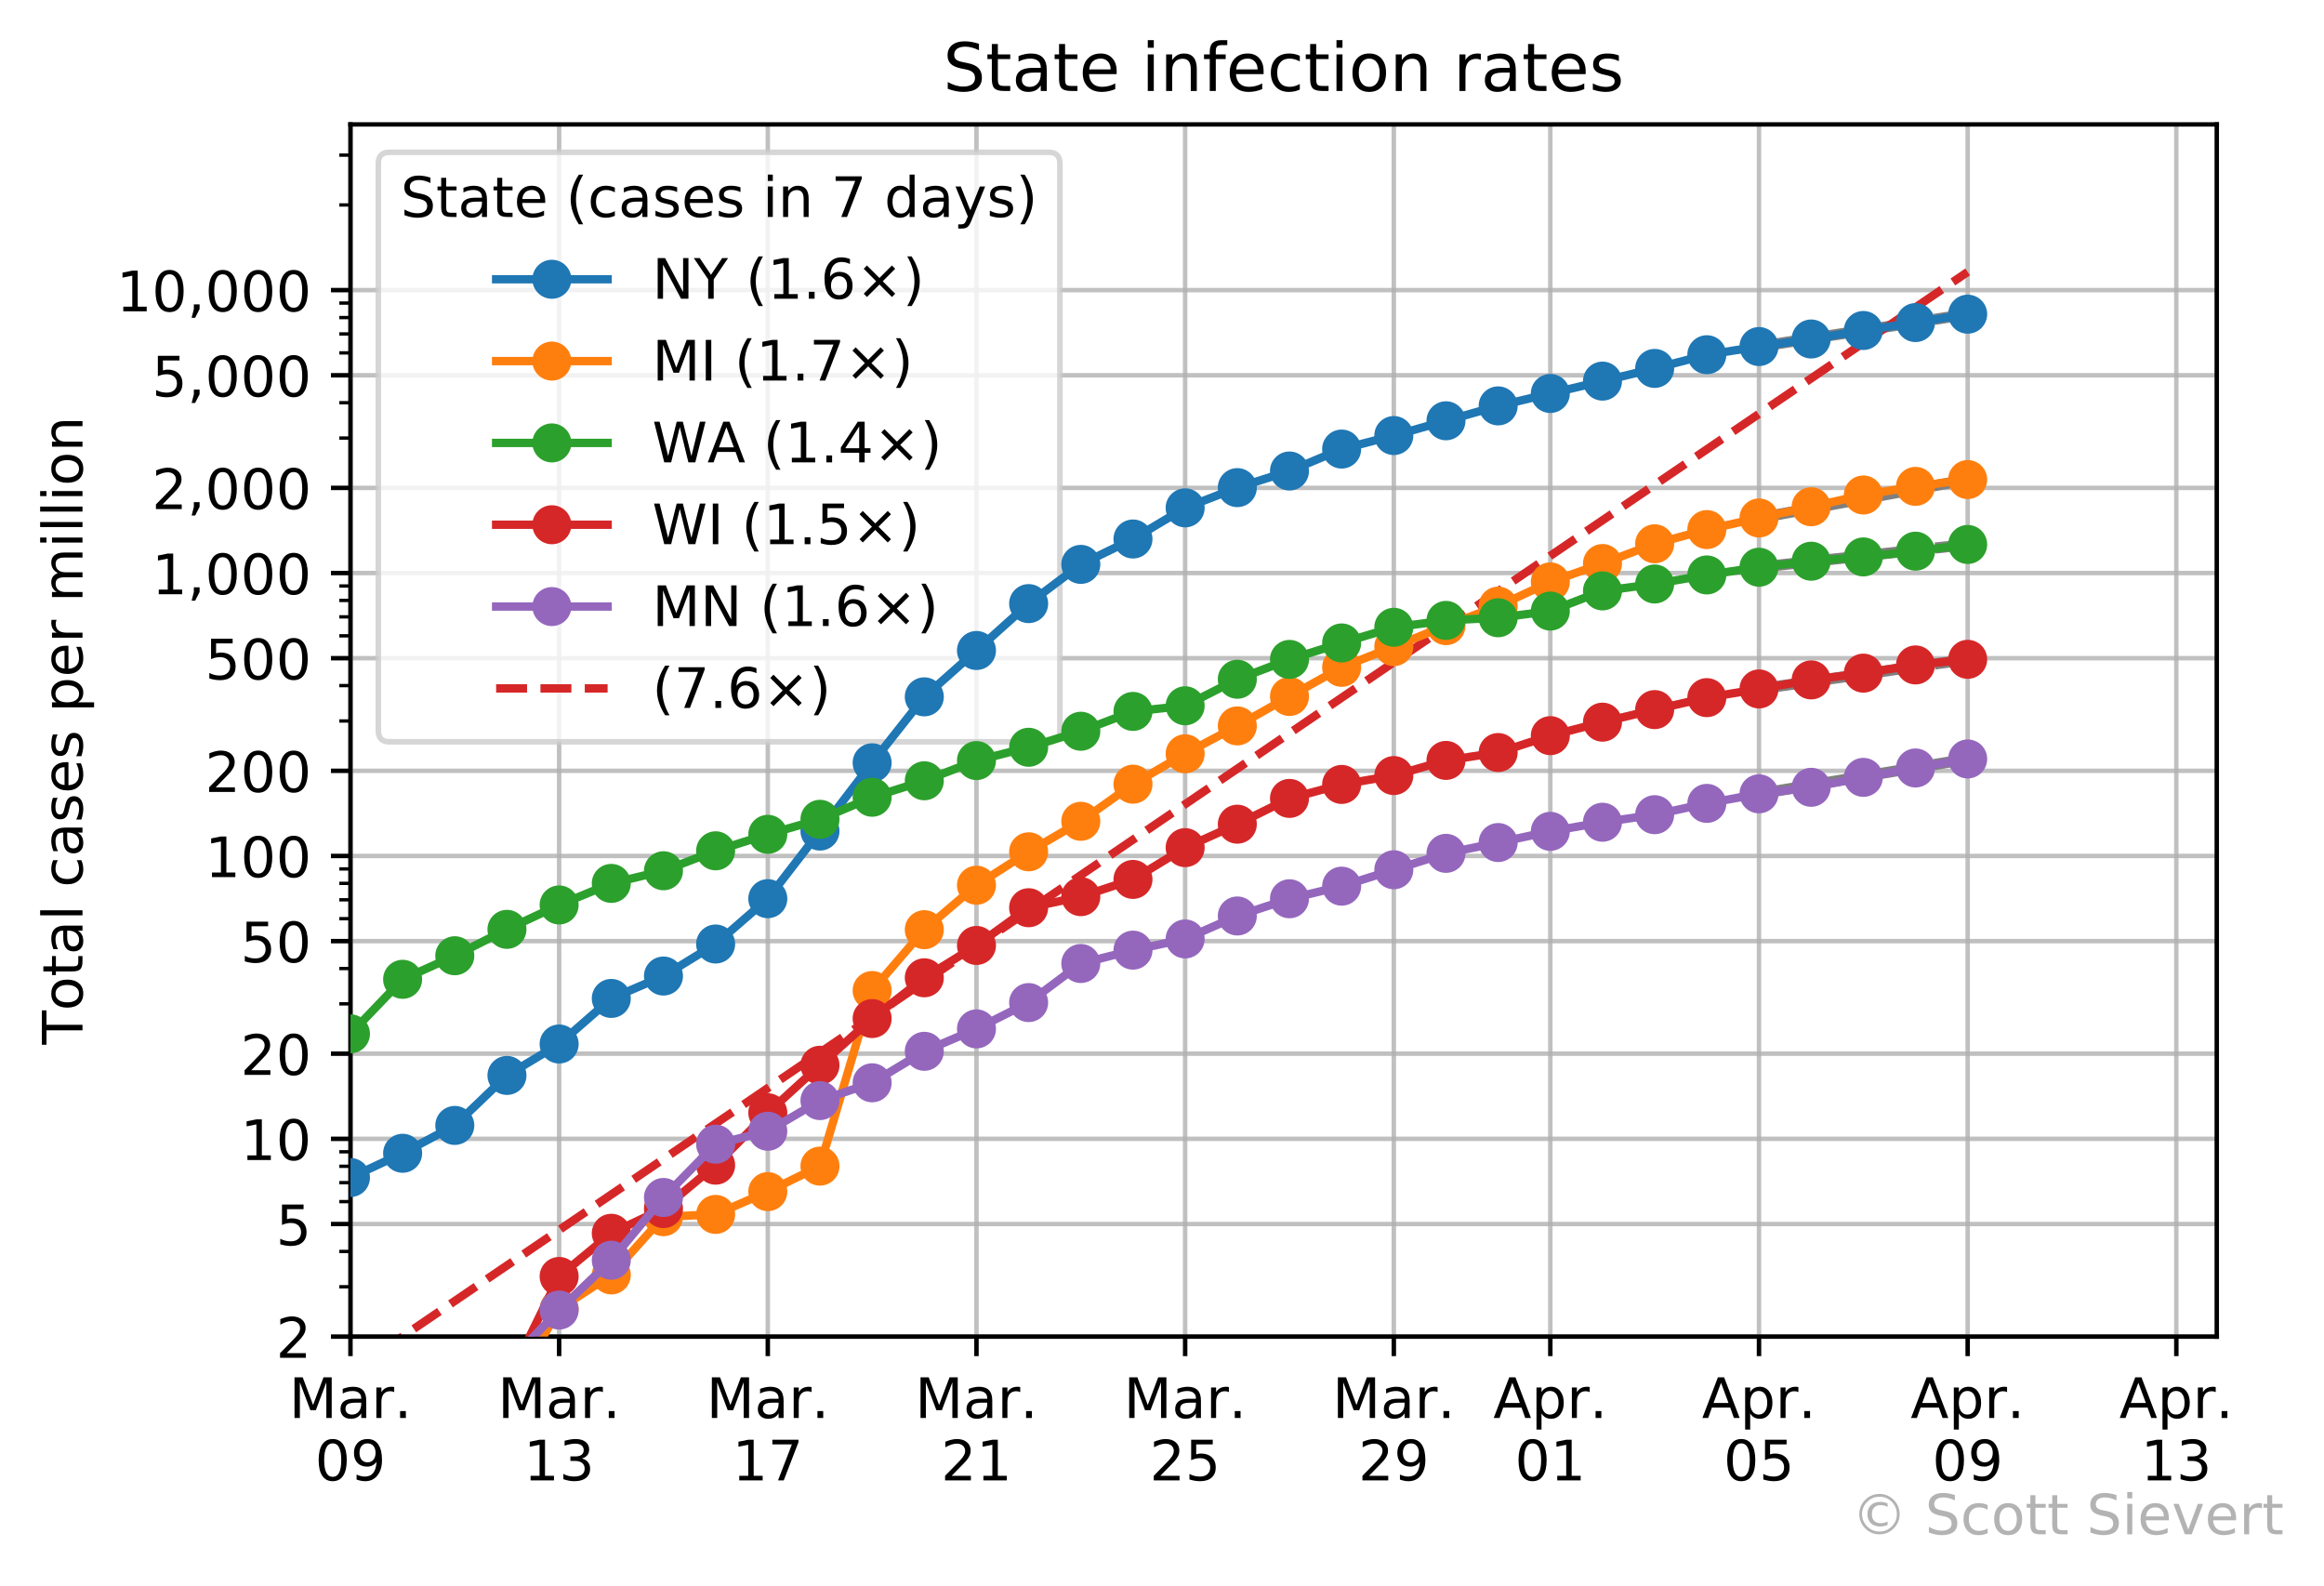<?xml version="1.0" encoding="utf-8" standalone="no"?>
<!DOCTYPE svg PUBLIC "-//W3C//DTD SVG 1.1//EN"
  "http://www.w3.org/Graphics/SVG/1.1/DTD/svg11.dtd">
<!-- Created with matplotlib (https://matplotlib.org/) -->
<svg height="284.509pt" version="1.1" viewBox="0 0 416.905 284.509" width="416.905pt" xmlns="http://www.w3.org/2000/svg" xmlns:xlink="http://www.w3.org/1999/xlink">
 <defs>
  <style type="text/css">
*{stroke-linecap:butt;stroke-linejoin:round;}
  </style>
 </defs>
 <g id="figure_1">
  <g id="patch_1">
   <path d="M 0 284.509 
L 416.905 284.509 
L 416.905 0 
L 0 0 
z
" style="fill:#ffffff;"/>
  </g>
  <g id="axes_1">
   <g id="patch_2">
    <path d="M 62.869 239.758 
L 397.669 239.758 
L 397.669 22.318 
L 62.869 22.318 
z
" style="fill:#ffffff;"/>
   </g>
   <g id="matplotlib.axis_1">
    <g id="xtick_1">
     <g id="line2d_1">
      <path clip-path="url(#p14b807d3d9)" d="M 62.869 239.758 
L 62.869 22.318 
" style="fill:none;stroke:#b0b0b0;stroke-linecap:square;stroke-opacity:0.8;stroke-width:0.8;"/>
     </g>
     <g id="line2d_2">
      <defs>
       <path d="M 0 0 
L 0 3.5 
" id="ma3d225d6b3" style="stroke:#000000;stroke-width:0.8;"/>
      </defs>
      <g>
       <use style="stroke:#000000;stroke-width:0.8;" x="62.869" xlink:href="#ma3d225d6b3" y="239.758"/>
      </g>
     </g>
     <g id="text_1">
      <!-- Mar. -->
      <defs>
       <path d="M 9.812 72.906 
L 24.516 72.906 
L 43.109 23.297 
L 61.812 72.906 
L 76.516 72.906 
L 76.516 0 
L 66.891 0 
L 66.891 64.016 
L 48.094 14.016 
L 38.188 14.016 
L 19.391 64.016 
L 19.391 0 
L 9.812 0 
z
" id="DejaVuSans-77"/>
       <path d="M 34.281 27.484 
Q 23.391 27.484 19.188 25 
Q 14.984 22.516 14.984 16.5 
Q 14.984 11.719 18.141 8.906 
Q 21.297 6.109 26.703 6.109 
Q 34.188 6.109 38.703 11.406 
Q 43.219 16.703 43.219 25.484 
L 43.219 27.484 
z
M 52.203 31.203 
L 52.203 0 
L 43.219 0 
L 43.219 8.297 
Q 40.141 3.328 35.547 0.953 
Q 30.953 -1.422 24.312 -1.422 
Q 15.922 -1.422 10.953 3.297 
Q 6 8.016 6 15.922 
Q 6 25.141 12.172 29.828 
Q 18.359 34.516 30.609 34.516 
L 43.219 34.516 
L 43.219 35.406 
Q 43.219 41.609 39.141 45 
Q 35.062 48.391 27.688 48.391 
Q 23 48.391 18.547 47.266 
Q 14.109 46.141 10.016 43.891 
L 10.016 52.203 
Q 14.938 54.109 19.578 55.047 
Q 24.219 56 28.609 56 
Q 40.484 56 46.344 49.844 
Q 52.203 43.703 52.203 31.203 
z
" id="DejaVuSans-97"/>
       <path d="M 41.109 46.297 
Q 39.594 47.172 37.812 47.578 
Q 36.031 48 33.891 48 
Q 26.266 48 22.188 43.047 
Q 18.109 38.094 18.109 28.812 
L 18.109 0 
L 9.078 0 
L 9.078 54.688 
L 18.109 54.688 
L 18.109 46.188 
Q 20.953 51.172 25.484 53.578 
Q 30.031 56 36.531 56 
Q 37.453 56 38.578 55.875 
Q 39.703 55.766 41.062 55.516 
z
" id="DejaVuSans-114"/>
       <path d="M 10.688 12.406 
L 21 12.406 
L 21 0 
L 10.688 0 
z
" id="DejaVuSans-46"/>
      </defs>
      <g transform="translate(51.853 254.357)scale(0.1 -0.1)">
       <use xlink:href="#DejaVuSans-77"/>
       <use x="86.279" xlink:href="#DejaVuSans-97"/>
       <use x="147.559" xlink:href="#DejaVuSans-114"/>
       <use x="188.531" xlink:href="#DejaVuSans-46"/>
      </g>
      <!-- 09 -->
      <defs>
       <path d="M 31.781 66.406 
Q 24.172 66.406 20.328 58.906 
Q 16.5 51.422 16.5 36.375 
Q 16.5 21.391 20.328 13.891 
Q 24.172 6.391 31.781 6.391 
Q 39.453 6.391 43.281 13.891 
Q 47.125 21.391 47.125 36.375 
Q 47.125 51.422 43.281 58.906 
Q 39.453 66.406 31.781 66.406 
z
M 31.781 74.219 
Q 44.047 74.219 50.516 64.516 
Q 56.984 54.828 56.984 36.375 
Q 56.984 17.969 50.516 8.266 
Q 44.047 -1.422 31.781 -1.422 
Q 19.531 -1.422 13.062 8.266 
Q 6.594 17.969 6.594 36.375 
Q 6.594 54.828 13.062 64.516 
Q 19.531 74.219 31.781 74.219 
z
" id="DejaVuSans-48"/>
       <path d="M 10.984 1.516 
L 10.984 10.5 
Q 14.703 8.734 18.5 7.812 
Q 22.312 6.891 25.984 6.891 
Q 35.75 6.891 40.891 13.453 
Q 46.047 20.016 46.781 33.406 
Q 43.953 29.203 39.594 26.953 
Q 35.25 24.703 29.984 24.703 
Q 19.047 24.703 12.672 31.312 
Q 6.297 37.938 6.297 49.422 
Q 6.297 60.641 12.938 67.422 
Q 19.578 74.219 30.609 74.219 
Q 43.266 74.219 49.922 64.516 
Q 56.594 54.828 56.594 36.375 
Q 56.594 19.141 48.406 8.859 
Q 40.234 -1.422 26.422 -1.422 
Q 22.703 -1.422 18.891 -0.688 
Q 15.094 0.047 10.984 1.516 
z
M 30.609 32.422 
Q 37.25 32.422 41.125 36.953 
Q 45.016 41.5 45.016 49.422 
Q 45.016 57.281 41.125 61.844 
Q 37.25 66.406 30.609 66.406 
Q 23.969 66.406 20.094 61.844 
Q 16.219 57.281 16.219 49.422 
Q 16.219 41.5 20.094 36.953 
Q 23.969 32.422 30.609 32.422 
z
" id="DejaVuSans-57"/>
      </defs>
      <g transform="translate(56.506 265.554)scale(0.1 -0.1)">
       <use xlink:href="#DejaVuSans-48"/>
       <use x="63.623" xlink:href="#DejaVuSans-57"/>
      </g>
     </g>
    </g>
    <g id="xtick_2">
     <g id="line2d_3">
      <path clip-path="url(#p14b807d3d9)" d="M 100.303 239.758 
L 100.303 22.318 
" style="fill:none;stroke:#b0b0b0;stroke-linecap:square;stroke-opacity:0.8;stroke-width:0.8;"/>
     </g>
     <g id="line2d_4">
      <g>
       <use style="stroke:#000000;stroke-width:0.8;" x="100.303" xlink:href="#ma3d225d6b3" y="239.758"/>
      </g>
     </g>
     <g id="text_2">
      <!-- Mar. -->
      <g transform="translate(89.287 254.357)scale(0.1 -0.1)">
       <use xlink:href="#DejaVuSans-77"/>
       <use x="86.279" xlink:href="#DejaVuSans-97"/>
       <use x="147.559" xlink:href="#DejaVuSans-114"/>
       <use x="188.531" xlink:href="#DejaVuSans-46"/>
      </g>
      <!-- 13 -->
      <defs>
       <path d="M 12.406 8.297 
L 28.516 8.297 
L 28.516 63.922 
L 10.984 60.406 
L 10.984 69.391 
L 28.422 72.906 
L 38.281 72.906 
L 38.281 8.297 
L 54.391 8.297 
L 54.391 0 
L 12.406 0 
z
" id="DejaVuSans-49"/>
       <path d="M 40.578 39.312 
Q 47.656 37.797 51.625 33 
Q 55.609 28.219 55.609 21.188 
Q 55.609 10.406 48.188 4.484 
Q 40.766 -1.422 27.094 -1.422 
Q 22.516 -1.422 17.656 -0.516 
Q 12.797 0.391 7.625 2.203 
L 7.625 11.719 
Q 11.719 9.328 16.594 8.109 
Q 21.484 6.891 26.812 6.891 
Q 36.078 6.891 40.938 10.547 
Q 45.797 14.203 45.797 21.188 
Q 45.797 27.641 41.281 31.266 
Q 36.766 34.906 28.719 34.906 
L 20.219 34.906 
L 20.219 43.016 
L 29.109 43.016 
Q 36.375 43.016 40.234 45.922 
Q 44.094 48.828 44.094 54.297 
Q 44.094 59.906 40.109 62.906 
Q 36.141 65.922 28.719 65.922 
Q 24.656 65.922 20.016 65.031 
Q 15.375 64.156 9.812 62.312 
L 9.812 71.094 
Q 15.438 72.656 20.344 73.438 
Q 25.25 74.219 29.594 74.219 
Q 40.828 74.219 47.359 69.109 
Q 53.906 64.016 53.906 55.328 
Q 53.906 49.266 50.438 45.094 
Q 46.969 40.922 40.578 39.312 
z
" id="DejaVuSans-51"/>
      </defs>
      <g transform="translate(93.94 265.554)scale(0.1 -0.1)">
       <use xlink:href="#DejaVuSans-49"/>
       <use x="63.623" xlink:href="#DejaVuSans-51"/>
      </g>
     </g>
    </g>
    <g id="xtick_3">
     <g id="line2d_5">
      <path clip-path="url(#p14b807d3d9)" d="M 137.737 239.758 
L 137.737 22.318 
" style="fill:none;stroke:#b0b0b0;stroke-linecap:square;stroke-opacity:0.8;stroke-width:0.8;"/>
     </g>
     <g id="line2d_6">
      <g>
       <use style="stroke:#000000;stroke-width:0.8;" x="137.737" xlink:href="#ma3d225d6b3" y="239.758"/>
      </g>
     </g>
     <g id="text_3">
      <!-- Mar. -->
      <g transform="translate(126.721 254.357)scale(0.1 -0.1)">
       <use xlink:href="#DejaVuSans-77"/>
       <use x="86.279" xlink:href="#DejaVuSans-97"/>
       <use x="147.559" xlink:href="#DejaVuSans-114"/>
       <use x="188.531" xlink:href="#DejaVuSans-46"/>
      </g>
      <!-- 17 -->
      <defs>
       <path d="M 8.203 72.906 
L 55.078 72.906 
L 55.078 68.703 
L 28.609 0 
L 18.312 0 
L 43.219 64.594 
L 8.203 64.594 
z
" id="DejaVuSans-55"/>
      </defs>
      <g transform="translate(131.374 265.554)scale(0.1 -0.1)">
       <use xlink:href="#DejaVuSans-49"/>
       <use x="63.623" xlink:href="#DejaVuSans-55"/>
      </g>
     </g>
    </g>
    <g id="xtick_4">
     <g id="line2d_7">
      <path clip-path="url(#p14b807d3d9)" d="M 175.171 239.758 
L 175.171 22.318 
" style="fill:none;stroke:#b0b0b0;stroke-linecap:square;stroke-opacity:0.8;stroke-width:0.8;"/>
     </g>
     <g id="line2d_8">
      <g>
       <use style="stroke:#000000;stroke-width:0.8;" x="175.171" xlink:href="#ma3d225d6b3" y="239.758"/>
      </g>
     </g>
     <g id="text_4">
      <!-- Mar. -->
      <g transform="translate(164.155 254.357)scale(0.1 -0.1)">
       <use xlink:href="#DejaVuSans-77"/>
       <use x="86.279" xlink:href="#DejaVuSans-97"/>
       <use x="147.559" xlink:href="#DejaVuSans-114"/>
       <use x="188.531" xlink:href="#DejaVuSans-46"/>
      </g>
      <!-- 21 -->
      <defs>
       <path d="M 19.188 8.297 
L 53.609 8.297 
L 53.609 0 
L 7.328 0 
L 7.328 8.297 
Q 12.938 14.109 22.625 23.891 
Q 32.328 33.688 34.812 36.531 
Q 39.547 41.844 41.422 45.531 
Q 43.312 49.219 43.312 52.781 
Q 43.312 58.594 39.234 62.25 
Q 35.156 65.922 28.609 65.922 
Q 23.969 65.922 18.812 64.312 
Q 13.672 62.703 7.812 59.422 
L 7.812 69.391 
Q 13.766 71.781 18.938 73 
Q 24.125 74.219 28.422 74.219 
Q 39.75 74.219 46.484 68.547 
Q 53.219 62.891 53.219 53.422 
Q 53.219 48.922 51.531 44.891 
Q 49.859 40.875 45.406 35.406 
Q 44.188 33.984 37.641 27.219 
Q 31.109 20.453 19.188 8.297 
z
" id="DejaVuSans-50"/>
      </defs>
      <g transform="translate(168.808 265.554)scale(0.1 -0.1)">
       <use xlink:href="#DejaVuSans-50"/>
       <use x="63.623" xlink:href="#DejaVuSans-49"/>
      </g>
     </g>
    </g>
    <g id="xtick_5">
     <g id="line2d_9">
      <path clip-path="url(#p14b807d3d9)" d="M 212.605 239.758 
L 212.605 22.318 
" style="fill:none;stroke:#b0b0b0;stroke-linecap:square;stroke-opacity:0.8;stroke-width:0.8;"/>
     </g>
     <g id="line2d_10">
      <g>
       <use style="stroke:#000000;stroke-width:0.8;" x="212.605" xlink:href="#ma3d225d6b3" y="239.758"/>
      </g>
     </g>
     <g id="text_5">
      <!-- Mar. -->
      <g transform="translate(201.589 254.357)scale(0.1 -0.1)">
       <use xlink:href="#DejaVuSans-77"/>
       <use x="86.279" xlink:href="#DejaVuSans-97"/>
       <use x="147.559" xlink:href="#DejaVuSans-114"/>
       <use x="188.531" xlink:href="#DejaVuSans-46"/>
      </g>
      <!-- 25 -->
      <defs>
       <path d="M 10.797 72.906 
L 49.516 72.906 
L 49.516 64.594 
L 19.828 64.594 
L 19.828 46.734 
Q 21.969 47.469 24.109 47.828 
Q 26.266 48.188 28.422 48.188 
Q 40.625 48.188 47.75 41.5 
Q 54.891 34.812 54.891 23.391 
Q 54.891 11.625 47.562 5.094 
Q 40.234 -1.422 26.906 -1.422 
Q 22.312 -1.422 17.547 -0.641 
Q 12.797 0.141 7.719 1.703 
L 7.719 11.625 
Q 12.109 9.234 16.797 8.062 
Q 21.484 6.891 26.703 6.891 
Q 35.156 6.891 40.078 11.328 
Q 45.016 15.766 45.016 23.391 
Q 45.016 31 40.078 35.438 
Q 35.156 39.891 26.703 39.891 
Q 22.75 39.891 18.812 39.016 
Q 14.891 38.141 10.797 36.281 
z
" id="DejaVuSans-53"/>
      </defs>
      <g transform="translate(206.242 265.554)scale(0.1 -0.1)">
       <use xlink:href="#DejaVuSans-50"/>
       <use x="63.623" xlink:href="#DejaVuSans-53"/>
      </g>
     </g>
    </g>
    <g id="xtick_6">
     <g id="line2d_11">
      <path clip-path="url(#p14b807d3d9)" d="M 250.039 239.758 
L 250.039 22.318 
" style="fill:none;stroke:#b0b0b0;stroke-linecap:square;stroke-opacity:0.8;stroke-width:0.8;"/>
     </g>
     <g id="line2d_12">
      <g>
       <use style="stroke:#000000;stroke-width:0.8;" x="250.039" xlink:href="#ma3d225d6b3" y="239.758"/>
      </g>
     </g>
     <g id="text_6">
      <!-- Mar. -->
      <g transform="translate(239.023 254.357)scale(0.1 -0.1)">
       <use xlink:href="#DejaVuSans-77"/>
       <use x="86.279" xlink:href="#DejaVuSans-97"/>
       <use x="147.559" xlink:href="#DejaVuSans-114"/>
       <use x="188.531" xlink:href="#DejaVuSans-46"/>
      </g>
      <!-- 29 -->
      <g transform="translate(243.676 265.554)scale(0.1 -0.1)">
       <use xlink:href="#DejaVuSans-50"/>
       <use x="63.623" xlink:href="#DejaVuSans-57"/>
      </g>
     </g>
    </g>
    <g id="xtick_7">
     <g id="line2d_13">
      <path clip-path="url(#p14b807d3d9)" d="M 278.114 239.758 
L 278.114 22.318 
" style="fill:none;stroke:#b0b0b0;stroke-linecap:square;stroke-opacity:0.8;stroke-width:0.8;"/>
     </g>
     <g id="line2d_14">
      <g>
       <use style="stroke:#000000;stroke-width:0.8;" x="278.114" xlink:href="#ma3d225d6b3" y="239.758"/>
      </g>
     </g>
     <g id="text_7">
      <!-- Apr. -->
      <defs>
       <path d="M 34.188 63.188 
L 20.797 26.906 
L 47.609 26.906 
z
M 28.609 72.906 
L 39.797 72.906 
L 67.578 0 
L 57.328 0 
L 50.688 18.703 
L 17.828 18.703 
L 11.188 0 
L 0.781 0 
z
" id="DejaVuSans-65"/>
       <path d="M 18.109 8.203 
L 18.109 -20.797 
L 9.078 -20.797 
L 9.078 54.688 
L 18.109 54.688 
L 18.109 46.391 
Q 20.953 51.266 25.266 53.625 
Q 29.594 56 35.594 56 
Q 45.562 56 51.781 48.094 
Q 58.016 40.188 58.016 27.297 
Q 58.016 14.406 51.781 6.484 
Q 45.562 -1.422 35.594 -1.422 
Q 29.594 -1.422 25.266 0.953 
Q 20.953 3.328 18.109 8.203 
z
M 48.688 27.297 
Q 48.688 37.203 44.609 42.844 
Q 40.531 48.484 33.406 48.484 
Q 26.266 48.484 22.188 42.844 
Q 18.109 37.203 18.109 27.297 
Q 18.109 17.391 22.188 11.75 
Q 26.266 6.109 33.406 6.109 
Q 40.531 6.109 44.609 11.75 
Q 48.688 17.391 48.688 27.297 
z
" id="DejaVuSans-112"/>
      </defs>
      <g transform="translate(267.882 254.357)scale(0.1 -0.1)">
       <use xlink:href="#DejaVuSans-65"/>
       <use x="68.408" xlink:href="#DejaVuSans-112"/>
       <use x="131.885" xlink:href="#DejaVuSans-114"/>
       <use x="172.857" xlink:href="#DejaVuSans-46"/>
      </g>
      <!-- 01 -->
      <g transform="translate(271.752 265.554)scale(0.1 -0.1)">
       <use xlink:href="#DejaVuSans-48"/>
       <use x="63.623" xlink:href="#DejaVuSans-49"/>
      </g>
     </g>
    </g>
    <g id="xtick_8">
     <g id="line2d_15">
      <path clip-path="url(#p14b807d3d9)" d="M 315.548 239.758 
L 315.548 22.318 
" style="fill:none;stroke:#b0b0b0;stroke-linecap:square;stroke-opacity:0.8;stroke-width:0.8;"/>
     </g>
     <g id="line2d_16">
      <g>
       <use style="stroke:#000000;stroke-width:0.8;" x="315.548" xlink:href="#ma3d225d6b3" y="239.758"/>
      </g>
     </g>
     <g id="text_8">
      <!-- Apr. -->
      <g transform="translate(305.316 254.357)scale(0.1 -0.1)">
       <use xlink:href="#DejaVuSans-65"/>
       <use x="68.408" xlink:href="#DejaVuSans-112"/>
       <use x="131.885" xlink:href="#DejaVuSans-114"/>
       <use x="172.857" xlink:href="#DejaVuSans-46"/>
      </g>
      <!-- 05 -->
      <g transform="translate(309.186 265.554)scale(0.1 -0.1)">
       <use xlink:href="#DejaVuSans-48"/>
       <use x="63.623" xlink:href="#DejaVuSans-53"/>
      </g>
     </g>
    </g>
    <g id="xtick_9">
     <g id="line2d_17">
      <path clip-path="url(#p14b807d3d9)" d="M 352.982 239.758 
L 352.982 22.318 
" style="fill:none;stroke:#b0b0b0;stroke-linecap:square;stroke-opacity:0.8;stroke-width:0.8;"/>
     </g>
     <g id="line2d_18">
      <g>
       <use style="stroke:#000000;stroke-width:0.8;" x="352.982" xlink:href="#ma3d225d6b3" y="239.758"/>
      </g>
     </g>
     <g id="text_9">
      <!-- Apr. -->
      <g transform="translate(342.75 254.357)scale(0.1 -0.1)">
       <use xlink:href="#DejaVuSans-65"/>
       <use x="68.408" xlink:href="#DejaVuSans-112"/>
       <use x="131.885" xlink:href="#DejaVuSans-114"/>
       <use x="172.857" xlink:href="#DejaVuSans-46"/>
      </g>
      <!-- 09 -->
      <g transform="translate(346.62 265.554)scale(0.1 -0.1)">
       <use xlink:href="#DejaVuSans-48"/>
       <use x="63.623" xlink:href="#DejaVuSans-57"/>
      </g>
     </g>
    </g>
    <g id="xtick_10">
     <g id="line2d_19">
      <path clip-path="url(#p14b807d3d9)" d="M 390.416 239.758 
L 390.416 22.318 
" style="fill:none;stroke:#b0b0b0;stroke-linecap:square;stroke-opacity:0.8;stroke-width:0.8;"/>
     </g>
     <g id="line2d_20">
      <g>
       <use style="stroke:#000000;stroke-width:0.8;" x="390.416" xlink:href="#ma3d225d6b3" y="239.758"/>
      </g>
     </g>
     <g id="text_10">
      <!-- Apr. -->
      <g transform="translate(380.184 254.357)scale(0.1 -0.1)">
       <use xlink:href="#DejaVuSans-65"/>
       <use x="68.408" xlink:href="#DejaVuSans-112"/>
       <use x="131.885" xlink:href="#DejaVuSans-114"/>
       <use x="172.857" xlink:href="#DejaVuSans-46"/>
      </g>
      <!-- 13 -->
      <g transform="translate(384.054 265.554)scale(0.1 -0.1)">
       <use xlink:href="#DejaVuSans-49"/>
       <use x="63.623" xlink:href="#DejaVuSans-51"/>
      </g>
     </g>
    </g>
   </g>
   <g id="matplotlib.axis_2">
    <g id="ytick_1">
     <g id="line2d_21">
      <path clip-path="url(#p14b807d3d9)" d="M 62.869 239.758 
L 397.669 239.758 
" style="fill:none;stroke:#b0b0b0;stroke-linecap:square;stroke-opacity:0.8;stroke-width:0.8;"/>
     </g>
     <g id="line2d_22">
      <defs>
       <path d="M 0 0 
L -3.5 0 
" id="m2d35a29cd0" style="stroke:#000000;stroke-width:0.8;"/>
      </defs>
      <g>
       <use style="stroke:#000000;stroke-width:0.8;" x="62.869" xlink:href="#m2d35a29cd0" y="239.758"/>
      </g>
     </g>
     <g id="text_11">
      <!-- 2 -->
      <g transform="translate(49.506 243.557)scale(0.1 -0.1)">
       <use xlink:href="#DejaVuSans-50"/>
      </g>
     </g>
    </g>
    <g id="ytick_2">
     <g id="line2d_23">
      <path clip-path="url(#p14b807d3d9)" d="M 62.869 219.564 
L 397.669 219.564 
" style="fill:none;stroke:#b0b0b0;stroke-linecap:square;stroke-opacity:0.8;stroke-width:0.8;"/>
     </g>
     <g id="line2d_24">
      <g>
       <use style="stroke:#000000;stroke-width:0.8;" x="62.869" xlink:href="#m2d35a29cd0" y="219.564"/>
      </g>
     </g>
     <g id="text_12">
      <!-- 5 -->
      <g transform="translate(49.506 223.363)scale(0.1 -0.1)">
       <use xlink:href="#DejaVuSans-53"/>
      </g>
     </g>
    </g>
    <g id="ytick_3">
     <g id="line2d_25">
      <path clip-path="url(#p14b807d3d9)" d="M 62.869 204.287 
L 397.669 204.287 
" style="fill:none;stroke:#b0b0b0;stroke-linecap:square;stroke-opacity:0.8;stroke-width:0.8;"/>
     </g>
     <g id="line2d_26">
      <g>
       <use style="stroke:#000000;stroke-width:0.8;" x="62.869" xlink:href="#m2d35a29cd0" y="204.287"/>
      </g>
     </g>
     <g id="text_13">
      <!-- 10 -->
      <g transform="translate(43.144 208.086)scale(0.1 -0.1)">
       <use xlink:href="#DejaVuSans-49"/>
       <use x="63.623" xlink:href="#DejaVuSans-48"/>
      </g>
     </g>
    </g>
    <g id="ytick_4">
     <g id="line2d_27">
      <path clip-path="url(#p14b807d3d9)" d="M 62.869 189.011 
L 397.669 189.011 
" style="fill:none;stroke:#b0b0b0;stroke-linecap:square;stroke-opacity:0.8;stroke-width:0.8;"/>
     </g>
     <g id="line2d_28">
      <g>
       <use style="stroke:#000000;stroke-width:0.8;" x="62.869" xlink:href="#m2d35a29cd0" y="189.011"/>
      </g>
     </g>
     <g id="text_14">
      <!-- 20 -->
      <g transform="translate(43.144 192.81)scale(0.1 -0.1)">
       <use xlink:href="#DejaVuSans-50"/>
       <use x="63.623" xlink:href="#DejaVuSans-48"/>
      </g>
     </g>
    </g>
    <g id="ytick_5">
     <g id="line2d_29">
      <path clip-path="url(#p14b807d3d9)" d="M 62.869 168.816 
L 397.669 168.816 
" style="fill:none;stroke:#b0b0b0;stroke-linecap:square;stroke-opacity:0.8;stroke-width:0.8;"/>
     </g>
     <g id="line2d_30">
      <g>
       <use style="stroke:#000000;stroke-width:0.8;" x="62.869" xlink:href="#m2d35a29cd0" y="168.816"/>
      </g>
     </g>
     <g id="text_15">
      <!-- 50 -->
      <g transform="translate(43.144 172.615)scale(0.1 -0.1)">
       <use xlink:href="#DejaVuSans-53"/>
       <use x="63.623" xlink:href="#DejaVuSans-48"/>
      </g>
     </g>
    </g>
    <g id="ytick_6">
     <g id="line2d_31">
      <path clip-path="url(#p14b807d3d9)" d="M 62.869 153.539 
L 397.669 153.539 
" style="fill:none;stroke:#b0b0b0;stroke-linecap:square;stroke-opacity:0.8;stroke-width:0.8;"/>
     </g>
     <g id="line2d_32">
      <g>
       <use style="stroke:#000000;stroke-width:0.8;" x="62.869" xlink:href="#m2d35a29cd0" y="153.539"/>
      </g>
     </g>
     <g id="text_16">
      <!-- 100 -->
      <g transform="translate(36.781 157.339)scale(0.1 -0.1)">
       <use xlink:href="#DejaVuSans-49"/>
       <use x="63.623" xlink:href="#DejaVuSans-48"/>
       <use x="127.246" xlink:href="#DejaVuSans-48"/>
      </g>
     </g>
    </g>
    <g id="ytick_7">
     <g id="line2d_33">
      <path clip-path="url(#p14b807d3d9)" d="M 62.869 138.263 
L 397.669 138.263 
" style="fill:none;stroke:#b0b0b0;stroke-linecap:square;stroke-opacity:0.8;stroke-width:0.8;"/>
     </g>
     <g id="line2d_34">
      <g>
       <use style="stroke:#000000;stroke-width:0.8;" x="62.869" xlink:href="#m2d35a29cd0" y="138.263"/>
      </g>
     </g>
     <g id="text_17">
      <!-- 200 -->
      <g transform="translate(36.781 142.062)scale(0.1 -0.1)">
       <use xlink:href="#DejaVuSans-50"/>
       <use x="63.623" xlink:href="#DejaVuSans-48"/>
       <use x="127.246" xlink:href="#DejaVuSans-48"/>
      </g>
     </g>
    </g>
    <g id="ytick_8">
     <g id="line2d_35">
      <path clip-path="url(#p14b807d3d9)" d="M 62.869 118.068 
L 397.669 118.068 
" style="fill:none;stroke:#b0b0b0;stroke-linecap:square;stroke-opacity:0.8;stroke-width:0.8;"/>
     </g>
     <g id="line2d_36">
      <g>
       <use style="stroke:#000000;stroke-width:0.8;" x="62.869" xlink:href="#m2d35a29cd0" y="118.068"/>
      </g>
     </g>
     <g id="text_18">
      <!-- 500 -->
      <g transform="translate(36.781 121.868)scale(0.1 -0.1)">
       <use xlink:href="#DejaVuSans-53"/>
       <use x="63.623" xlink:href="#DejaVuSans-48"/>
       <use x="127.246" xlink:href="#DejaVuSans-48"/>
      </g>
     </g>
    </g>
    <g id="ytick_9">
     <g id="line2d_37">
      <path clip-path="url(#p14b807d3d9)" d="M 62.869 102.792 
L 397.669 102.792 
" style="fill:none;stroke:#b0b0b0;stroke-linecap:square;stroke-opacity:0.8;stroke-width:0.8;"/>
     </g>
     <g id="line2d_38">
      <g>
       <use style="stroke:#000000;stroke-width:0.8;" x="62.869" xlink:href="#m2d35a29cd0" y="102.792"/>
      </g>
     </g>
     <g id="text_19">
      <!-- 1,000 -->
      <defs>
       <path d="M 11.719 12.406 
L 22.016 12.406 
L 22.016 4 
L 14.016 -11.625 
L 7.719 -11.625 
L 11.719 4 
z
" id="DejaVuSans-44"/>
      </defs>
      <g transform="translate(27.241 106.591)scale(0.1 -0.1)">
       <use xlink:href="#DejaVuSans-49"/>
       <use x="63.623" xlink:href="#DejaVuSans-44"/>
       <use x="95.41" xlink:href="#DejaVuSans-48"/>
       <use x="159.033" xlink:href="#DejaVuSans-48"/>
       <use x="222.656" xlink:href="#DejaVuSans-48"/>
      </g>
     </g>
    </g>
    <g id="ytick_10">
     <g id="line2d_39">
      <path clip-path="url(#p14b807d3d9)" d="M 62.869 87.515 
L 397.669 87.515 
" style="fill:none;stroke:#b0b0b0;stroke-linecap:square;stroke-opacity:0.8;stroke-width:0.8;"/>
     </g>
     <g id="line2d_40">
      <g>
       <use style="stroke:#000000;stroke-width:0.8;" x="62.869" xlink:href="#m2d35a29cd0" y="87.515"/>
      </g>
     </g>
     <g id="text_20">
      <!-- 2,000 -->
      <g transform="translate(27.241 91.314)scale(0.1 -0.1)">
       <use xlink:href="#DejaVuSans-50"/>
       <use x="63.623" xlink:href="#DejaVuSans-44"/>
       <use x="95.41" xlink:href="#DejaVuSans-48"/>
       <use x="159.033" xlink:href="#DejaVuSans-48"/>
       <use x="222.656" xlink:href="#DejaVuSans-48"/>
      </g>
     </g>
    </g>
    <g id="ytick_11">
     <g id="line2d_41">
      <path clip-path="url(#p14b807d3d9)" d="M 62.869 67.321 
L 397.669 67.321 
" style="fill:none;stroke:#b0b0b0;stroke-linecap:square;stroke-opacity:0.8;stroke-width:0.8;"/>
     </g>
     <g id="line2d_42">
      <g>
       <use style="stroke:#000000;stroke-width:0.8;" x="62.869" xlink:href="#m2d35a29cd0" y="67.321"/>
      </g>
     </g>
     <g id="text_21">
      <!-- 5,000 -->
      <g transform="translate(27.241 71.12)scale(0.1 -0.1)">
       <use xlink:href="#DejaVuSans-53"/>
       <use x="63.623" xlink:href="#DejaVuSans-44"/>
       <use x="95.41" xlink:href="#DejaVuSans-48"/>
       <use x="159.033" xlink:href="#DejaVuSans-48"/>
       <use x="222.656" xlink:href="#DejaVuSans-48"/>
      </g>
     </g>
    </g>
    <g id="ytick_12">
     <g id="line2d_43">
      <path clip-path="url(#p14b807d3d9)" d="M 62.869 52.044 
L 397.669 52.044 
" style="fill:none;stroke:#b0b0b0;stroke-linecap:square;stroke-opacity:0.8;stroke-width:0.8;"/>
     </g>
     <g id="line2d_44">
      <g>
       <use style="stroke:#000000;stroke-width:0.8;" x="62.869" xlink:href="#m2d35a29cd0" y="52.044"/>
      </g>
     </g>
     <g id="text_22">
      <!-- 10,000 -->
      <g transform="translate(20.878 55.843)scale(0.1 -0.1)">
       <use xlink:href="#DejaVuSans-49"/>
       <use x="63.623" xlink:href="#DejaVuSans-48"/>
       <use x="127.246" xlink:href="#DejaVuSans-44"/>
       <use x="159.033" xlink:href="#DejaVuSans-48"/>
       <use x="222.656" xlink:href="#DejaVuSans-48"/>
       <use x="286.279" xlink:href="#DejaVuSans-48"/>
      </g>
     </g>
    </g>
    <g id="ytick_13">
     <g id="line2d_45">
      <defs>
       <path d="M 0 0 
L -2 0 
" id="m849e8f6898" style="stroke:#000000;stroke-width:0.6;"/>
      </defs>
      <g>
       <use style="stroke:#000000;stroke-width:0.6;" x="62.869" xlink:href="#m849e8f6898" y="230.822"/>
      </g>
     </g>
    </g>
    <g id="ytick_14">
     <g id="line2d_46">
      <g>
       <use style="stroke:#000000;stroke-width:0.6;" x="62.869" xlink:href="#m849e8f6898" y="224.482"/>
      </g>
     </g>
    </g>
    <g id="ytick_15">
     <g id="line2d_47">
      <g>
       <use style="stroke:#000000;stroke-width:0.6;" x="62.869" xlink:href="#m849e8f6898" y="215.545"/>
      </g>
     </g>
    </g>
    <g id="ytick_16">
     <g id="line2d_48">
      <g>
       <use style="stroke:#000000;stroke-width:0.6;" x="62.869" xlink:href="#m849e8f6898" y="212.148"/>
      </g>
     </g>
    </g>
    <g id="ytick_17">
     <g id="line2d_49">
      <g>
       <use style="stroke:#000000;stroke-width:0.6;" x="62.869" xlink:href="#m849e8f6898" y="209.205"/>
      </g>
     </g>
    </g>
    <g id="ytick_18">
     <g id="line2d_50">
      <g>
       <use style="stroke:#000000;stroke-width:0.6;" x="62.869" xlink:href="#m849e8f6898" y="206.609"/>
      </g>
     </g>
    </g>
    <g id="ytick_19">
     <g id="line2d_51">
      <g>
       <use style="stroke:#000000;stroke-width:0.6;" x="62.869" xlink:href="#m849e8f6898" y="180.074"/>
      </g>
     </g>
    </g>
    <g id="ytick_20">
     <g id="line2d_52">
      <g>
       <use style="stroke:#000000;stroke-width:0.6;" x="62.869" xlink:href="#m849e8f6898" y="173.734"/>
      </g>
     </g>
    </g>
    <g id="ytick_21">
     <g id="line2d_53">
      <g>
       <use style="stroke:#000000;stroke-width:0.6;" x="62.869" xlink:href="#m849e8f6898" y="164.798"/>
      </g>
     </g>
    </g>
    <g id="ytick_22">
     <g id="line2d_54">
      <g>
       <use style="stroke:#000000;stroke-width:0.6;" x="62.869" xlink:href="#m849e8f6898" y="161.4"/>
      </g>
     </g>
    </g>
    <g id="ytick_23">
     <g id="line2d_55">
      <g>
       <use style="stroke:#000000;stroke-width:0.6;" x="62.869" xlink:href="#m849e8f6898" y="158.457"/>
      </g>
     </g>
    </g>
    <g id="ytick_24">
     <g id="line2d_56">
      <g>
       <use style="stroke:#000000;stroke-width:0.6;" x="62.869" xlink:href="#m849e8f6898" y="155.862"/>
      </g>
     </g>
    </g>
    <g id="ytick_25">
     <g id="line2d_57">
      <g>
       <use style="stroke:#000000;stroke-width:0.6;" x="62.869" xlink:href="#m849e8f6898" y="129.327"/>
      </g>
     </g>
    </g>
    <g id="ytick_26">
     <g id="line2d_58">
      <g>
       <use style="stroke:#000000;stroke-width:0.6;" x="62.869" xlink:href="#m849e8f6898" y="122.986"/>
      </g>
     </g>
    </g>
    <g id="ytick_27">
     <g id="line2d_59">
      <g>
       <use style="stroke:#000000;stroke-width:0.6;" x="62.869" xlink:href="#m849e8f6898" y="114.05"/>
      </g>
     </g>
    </g>
    <g id="ytick_28">
     <g id="line2d_60">
      <g>
       <use style="stroke:#000000;stroke-width:0.6;" x="62.869" xlink:href="#m849e8f6898" y="110.653"/>
      </g>
     </g>
    </g>
    <g id="ytick_29">
     <g id="line2d_61">
      <g>
       <use style="stroke:#000000;stroke-width:0.6;" x="62.869" xlink:href="#m849e8f6898" y="107.71"/>
      </g>
     </g>
    </g>
    <g id="ytick_30">
     <g id="line2d_62">
      <g>
       <use style="stroke:#000000;stroke-width:0.6;" x="62.869" xlink:href="#m849e8f6898" y="105.114"/>
      </g>
     </g>
    </g>
    <g id="ytick_31">
     <g id="line2d_63">
      <g>
       <use style="stroke:#000000;stroke-width:0.6;" x="62.869" xlink:href="#m849e8f6898" y="78.579"/>
      </g>
     </g>
    </g>
    <g id="ytick_32">
     <g id="line2d_64">
      <g>
       <use style="stroke:#000000;stroke-width:0.6;" x="62.869" xlink:href="#m849e8f6898" y="72.239"/>
      </g>
     </g>
    </g>
    <g id="ytick_33">
     <g id="line2d_65">
      <g>
       <use style="stroke:#000000;stroke-width:0.6;" x="62.869" xlink:href="#m849e8f6898" y="63.302"/>
      </g>
     </g>
    </g>
    <g id="ytick_34">
     <g id="line2d_66">
      <g>
       <use style="stroke:#000000;stroke-width:0.6;" x="62.869" xlink:href="#m849e8f6898" y="59.905"/>
      </g>
     </g>
    </g>
    <g id="ytick_35">
     <g id="line2d_67">
      <g>
       <use style="stroke:#000000;stroke-width:0.6;" x="62.869" xlink:href="#m849e8f6898" y="56.962"/>
      </g>
     </g>
    </g>
    <g id="ytick_36">
     <g id="line2d_68">
      <g>
       <use style="stroke:#000000;stroke-width:0.6;" x="62.869" xlink:href="#m849e8f6898" y="54.366"/>
      </g>
     </g>
    </g>
    <g id="ytick_37">
     <g id="line2d_69">
      <g>
       <use style="stroke:#000000;stroke-width:0.6;" x="62.869" xlink:href="#m849e8f6898" y="36.768"/>
      </g>
     </g>
    </g>
    <g id="ytick_38">
     <g id="line2d_70">
      <g>
       <use style="stroke:#000000;stroke-width:0.6;" x="62.869" xlink:href="#m849e8f6898" y="27.831"/>
      </g>
     </g>
    </g>
    <g id="text_23">
     <!-- Total cases per million -->
     <defs>
      <path d="M -0.297 72.906 
L 61.375 72.906 
L 61.375 64.594 
L 35.5 64.594 
L 35.5 0 
L 25.594 0 
L 25.594 64.594 
L -0.297 64.594 
z
" id="DejaVuSans-84"/>
      <path d="M 30.609 48.391 
Q 23.391 48.391 19.188 42.75 
Q 14.984 37.109 14.984 27.297 
Q 14.984 17.484 19.156 11.844 
Q 23.344 6.203 30.609 6.203 
Q 37.797 6.203 41.984 11.859 
Q 46.188 17.531 46.188 27.297 
Q 46.188 37.016 41.984 42.703 
Q 37.797 48.391 30.609 48.391 
z
M 30.609 56 
Q 42.328 56 49.016 48.375 
Q 55.719 40.766 55.719 27.297 
Q 55.719 13.875 49.016 6.219 
Q 42.328 -1.422 30.609 -1.422 
Q 18.844 -1.422 12.172 6.219 
Q 5.516 13.875 5.516 27.297 
Q 5.516 40.766 12.172 48.375 
Q 18.844 56 30.609 56 
z
" id="DejaVuSans-111"/>
      <path d="M 18.312 70.219 
L 18.312 54.688 
L 36.812 54.688 
L 36.812 47.703 
L 18.312 47.703 
L 18.312 18.016 
Q 18.312 11.328 20.141 9.422 
Q 21.969 7.516 27.594 7.516 
L 36.812 7.516 
L 36.812 0 
L 27.594 0 
Q 17.188 0 13.234 3.875 
Q 9.281 7.766 9.281 18.016 
L 9.281 47.703 
L 2.688 47.703 
L 2.688 54.688 
L 9.281 54.688 
L 9.281 70.219 
z
" id="DejaVuSans-116"/>
      <path d="M 9.422 75.984 
L 18.406 75.984 
L 18.406 0 
L 9.422 0 
z
" id="DejaVuSans-108"/>
      <path id="DejaVuSans-32"/>
      <path d="M 48.781 52.594 
L 48.781 44.188 
Q 44.969 46.297 41.141 47.344 
Q 37.312 48.391 33.406 48.391 
Q 24.656 48.391 19.812 42.844 
Q 14.984 37.312 14.984 27.297 
Q 14.984 17.281 19.812 11.734 
Q 24.656 6.203 33.406 6.203 
Q 37.312 6.203 41.141 7.25 
Q 44.969 8.297 48.781 10.406 
L 48.781 2.094 
Q 45.016 0.344 40.984 -0.531 
Q 36.969 -1.422 32.422 -1.422 
Q 20.062 -1.422 12.781 6.344 
Q 5.516 14.109 5.516 27.297 
Q 5.516 40.672 12.859 48.328 
Q 20.219 56 33.016 56 
Q 37.156 56 41.109 55.141 
Q 45.062 54.297 48.781 52.594 
z
" id="DejaVuSans-99"/>
      <path d="M 44.281 53.078 
L 44.281 44.578 
Q 40.484 46.531 36.375 47.5 
Q 32.281 48.484 27.875 48.484 
Q 21.188 48.484 17.844 46.438 
Q 14.5 44.391 14.5 40.281 
Q 14.5 37.156 16.891 35.375 
Q 19.281 33.594 26.516 31.984 
L 29.594 31.297 
Q 39.156 29.25 43.188 25.516 
Q 47.219 21.781 47.219 15.094 
Q 47.219 7.469 41.188 3.016 
Q 35.156 -1.422 24.609 -1.422 
Q 20.219 -1.422 15.453 -0.562 
Q 10.688 0.297 5.422 2 
L 5.422 11.281 
Q 10.406 8.688 15.234 7.391 
Q 20.062 6.109 24.812 6.109 
Q 31.156 6.109 34.562 8.281 
Q 37.984 10.453 37.984 14.406 
Q 37.984 18.062 35.516 20.016 
Q 33.062 21.969 24.703 23.781 
L 21.578 24.516 
Q 13.234 26.266 9.516 29.906 
Q 5.812 33.547 5.812 39.891 
Q 5.812 47.609 11.281 51.797 
Q 16.75 56 26.812 56 
Q 31.781 56 36.172 55.266 
Q 40.578 54.547 44.281 53.078 
z
" id="DejaVuSans-115"/>
      <path d="M 56.203 29.594 
L 56.203 25.203 
L 14.891 25.203 
Q 15.484 15.922 20.484 11.062 
Q 25.484 6.203 34.422 6.203 
Q 39.594 6.203 44.453 7.469 
Q 49.312 8.734 54.109 11.281 
L 54.109 2.781 
Q 49.266 0.734 44.188 -0.344 
Q 39.109 -1.422 33.891 -1.422 
Q 20.797 -1.422 13.156 6.188 
Q 5.516 13.812 5.516 26.812 
Q 5.516 40.234 12.766 48.109 
Q 20.016 56 32.328 56 
Q 43.359 56 49.781 48.891 
Q 56.203 41.797 56.203 29.594 
z
M 47.219 32.234 
Q 47.125 39.594 43.094 43.984 
Q 39.062 48.391 32.422 48.391 
Q 24.906 48.391 20.391 44.141 
Q 15.875 39.891 15.188 32.172 
z
" id="DejaVuSans-101"/>
      <path d="M 52 44.188 
Q 55.375 50.25 60.062 53.125 
Q 64.75 56 71.094 56 
Q 79.641 56 84.281 50.016 
Q 88.922 44.047 88.922 33.016 
L 88.922 0 
L 79.891 0 
L 79.891 32.719 
Q 79.891 40.578 77.094 44.375 
Q 74.312 48.188 68.609 48.188 
Q 61.625 48.188 57.562 43.547 
Q 53.516 38.922 53.516 30.906 
L 53.516 0 
L 44.484 0 
L 44.484 32.719 
Q 44.484 40.625 41.703 44.406 
Q 38.922 48.188 33.109 48.188 
Q 26.219 48.188 22.156 43.531 
Q 18.109 38.875 18.109 30.906 
L 18.109 0 
L 9.078 0 
L 9.078 54.688 
L 18.109 54.688 
L 18.109 46.188 
Q 21.188 51.219 25.484 53.609 
Q 29.781 56 35.688 56 
Q 41.656 56 45.828 52.969 
Q 50 49.953 52 44.188 
z
" id="DejaVuSans-109"/>
      <path d="M 9.422 54.688 
L 18.406 54.688 
L 18.406 0 
L 9.422 0 
z
M 9.422 75.984 
L 18.406 75.984 
L 18.406 64.594 
L 9.422 64.594 
z
" id="DejaVuSans-105"/>
      <path d="M 54.891 33.016 
L 54.891 0 
L 45.906 0 
L 45.906 32.719 
Q 45.906 40.484 42.875 44.328 
Q 39.844 48.188 33.797 48.188 
Q 26.516 48.188 22.312 43.547 
Q 18.109 38.922 18.109 30.906 
L 18.109 0 
L 9.078 0 
L 9.078 54.688 
L 18.109 54.688 
L 18.109 46.188 
Q 21.344 51.125 25.703 53.562 
Q 30.078 56 35.797 56 
Q 45.219 56 50.047 50.172 
Q 54.891 44.344 54.891 33.016 
z
" id="DejaVuSans-110"/>
     </defs>
     <g transform="translate(14.798 187.379)rotate(-90)scale(0.1 -0.1)">
      <use xlink:href="#DejaVuSans-84"/>
      <use x="60.818" xlink:href="#DejaVuSans-111"/>
      <use x="122" xlink:href="#DejaVuSans-116"/>
      <use x="161.209" xlink:href="#DejaVuSans-97"/>
      <use x="222.488" xlink:href="#DejaVuSans-108"/>
      <use x="250.271" xlink:href="#DejaVuSans-32"/>
      <use x="282.059" xlink:href="#DejaVuSans-99"/>
      <use x="337.039" xlink:href="#DejaVuSans-97"/>
      <use x="398.318" xlink:href="#DejaVuSans-115"/>
      <use x="450.418" xlink:href="#DejaVuSans-101"/>
      <use x="511.941" xlink:href="#DejaVuSans-115"/>
      <use x="564.041" xlink:href="#DejaVuSans-32"/>
      <use x="595.828" xlink:href="#DejaVuSans-112"/>
      <use x="659.305" xlink:href="#DejaVuSans-101"/>
      <use x="720.828" xlink:href="#DejaVuSans-114"/>
      <use x="761.941" xlink:href="#DejaVuSans-32"/>
      <use x="793.729" xlink:href="#DejaVuSans-109"/>
      <use x="891.141" xlink:href="#DejaVuSans-105"/>
      <use x="918.924" xlink:href="#DejaVuSans-108"/>
      <use x="946.707" xlink:href="#DejaVuSans-108"/>
      <use x="974.49" xlink:href="#DejaVuSans-105"/>
      <use x="1002.273" xlink:href="#DejaVuSans-111"/>
      <use x="1063.455" xlink:href="#DejaVuSans-110"/>
     </g>
    </g>
   </g>
   <g id="line2d_71">
    <path clip-path="url(#p14b807d3d9)" d="M 315.548 62.164 
L 324.907 60.713 
L 334.265 59.262 
L 343.624 57.811 
L 352.982 56.36 
" style="fill:none;stroke:#7f7f7f;stroke-dasharray:7.4,3.2;stroke-dashoffset:0;stroke-width:2;"/>
   </g>
   <g id="line2d_72">
    <path clip-path="url(#p14b807d3d9)" d="M 315.548 92.913 
L 324.907 91.19 
L 334.265 89.467 
L 343.624 87.744 
L 352.982 86.021 
" style="fill:none;stroke:#7f7f7f;stroke-dasharray:7.4,3.2;stroke-dashoffset:0;stroke-width:2;"/>
   </g>
   <g id="line2d_73">
    <path clip-path="url(#p14b807d3d9)" d="M 315.548 101.749 
L 324.907 100.728 
L 334.265 99.708 
L 343.624 98.688 
L 352.982 97.668 
" style="fill:none;stroke:#7f7f7f;stroke-dasharray:7.4,3.2;stroke-dashoffset:0;stroke-width:2;"/>
   </g>
   <g id="line2d_74">
    <path clip-path="url(#p14b807d3d9)" d="M 315.548 123.581 
L 324.907 122.252 
L 334.265 120.924 
L 343.624 119.596 
L 352.982 118.268 
" style="fill:none;stroke:#7f7f7f;stroke-dasharray:7.4,3.2;stroke-dashoffset:0;stroke-width:2;"/>
   </g>
   <g id="line2d_75">
    <path clip-path="url(#p14b807d3d9)" d="M 315.548 142.397 
L 324.907 140.833 
L 334.265 139.268 
L 343.624 137.704 
L 352.982 136.14 
" style="fill:none;stroke:#7f7f7f;stroke-dasharray:7.4,3.2;stroke-dashoffset:0;stroke-width:2;"/>
   </g>
   <g id="line2d_76">
    <path clip-path="url(#p14b807d3d9)" d="M 34.793 265.194 
L 44.152 258.829 
L 53.51 252.464 
L 62.869 246.098 
L 72.227 239.733 
L 81.586 233.368 
L 90.944 227.003 
L 100.303 220.638 
L 109.661 214.272 
L 119.02 207.907 
L 128.378 201.542 
L 137.737 195.177 
L 147.095 188.811 
L 156.454 182.446 
L 165.812 176.081 
L 175.171 169.716 
L 184.529 163.35 
L 193.888 156.985 
L 203.246 150.62 
L 212.605 144.255 
L 221.963 137.89 
L 231.322 131.524 
L 240.68 125.159 
L 250.039 118.794 
L 259.397 112.429 
L 268.756 106.063 
L 278.114 99.698 
L 287.473 93.333 
L 296.831 86.968 
L 306.19 80.602 
L 315.548 74.237 
L 324.907 67.872 
L 334.265 61.507 
L 343.624 55.142 
L 352.982 48.776 
" style="fill:none;stroke:#d62728;stroke-dasharray:5.55,2.4;stroke-dashoffset:0;stroke-width:1.5;"/>
   </g>
   <g id="patch_3">
    <path d="M 62.869 239.758 
L 62.869 22.318 
" style="fill:none;stroke:#000000;stroke-linecap:square;stroke-linejoin:miter;stroke-width:0.8;"/>
   </g>
   <g id="patch_4">
    <path d="M 397.669 239.758 
L 397.669 22.318 
" style="fill:none;stroke:#000000;stroke-linecap:square;stroke-linejoin:miter;stroke-width:0.8;"/>
   </g>
   <g id="patch_5">
    <path d="M 62.869 239.758 
L 397.669 239.758 
" style="fill:none;stroke:#000000;stroke-linecap:square;stroke-linejoin:miter;stroke-width:0.8;"/>
   </g>
   <g id="patch_6">
    <path d="M 62.869 22.318 
L 397.669 22.318 
" style="fill:none;stroke:#000000;stroke-linecap:square;stroke-linejoin:miter;stroke-width:0.8;"/>
   </g>
   <g id="text_24">
    <!-- © Scott Sievert -->
    <defs>
     <path d="M 50 72.516 
Q 57.422 72.516 63.844 69.828 
Q 70.266 67.141 75.594 61.812 
Q 80.906 56.5 83.547 50.094 
Q 86.188 43.703 86.188 36.188 
Q 86.188 28.766 83.547 22.391 
Q 80.906 16.016 75.594 10.688 
Q 70.266 5.375 63.844 2.688 
Q 57.422 0 50 0 
Q 42.578 0 36.156 2.688 
Q 29.734 5.375 24.422 10.688 
Q 19.094 16.016 16.453 22.391 
Q 13.812 28.766 13.812 36.188 
Q 13.812 43.703 16.453 50.094 
Q 19.094 56.5 24.422 61.812 
Q 29.734 67.141 36.156 69.828 
Q 42.578 72.516 50 72.516 
z
M 50 67.484 
Q 43.609 67.484 38.078 65.188 
Q 32.562 62.891 27.984 58.297 
Q 23.391 53.719 21.047 48.125 
Q 18.703 42.531 18.703 36.188 
Q 18.703 29.891 21.047 24.344 
Q 23.391 18.797 27.984 14.203 
Q 32.562 9.625 38.078 7.297 
Q 43.609 4.984 50 4.984 
Q 56.453 4.984 61.984 7.297 
Q 67.531 9.625 72.125 14.203 
Q 76.656 18.75 78.922 24.266 
Q 81.203 29.781 81.203 36.188 
Q 81.203 42.672 78.906 48.219 
Q 76.609 53.766 72.125 58.297 
Q 67.531 62.891 61.984 65.188 
Q 56.453 67.484 50 67.484 
z
M 64.594 55.516 
L 64.594 49.219 
Q 61.375 50.828 58.203 51.609 
Q 55.031 52.391 51.812 52.391 
Q 44.531 52.391 40.453 48.109 
Q 36.375 43.844 36.375 36.188 
Q 36.375 28.422 40.547 24.172 
Q 44.734 19.922 52.297 19.922 
Q 55.422 19.922 58.391 20.672 
Q 61.375 21.438 64.594 23.094 
L 64.594 16.891 
Q 61.328 15.484 57.984 14.797 
Q 54.641 14.109 51.219 14.109 
Q 40.672 14.109 34.547 20.062 
Q 28.422 26.031 28.422 36.188 
Q 28.422 46.391 34.547 52.297 
Q 40.672 58.203 51.219 58.203 
Q 54.781 58.203 58.094 57.516 
Q 61.422 56.844 64.594 55.516 
z
" id="DejaVuSans-169"/>
     <path d="M 53.516 70.516 
L 53.516 60.891 
Q 47.906 63.578 42.922 64.891 
Q 37.938 66.219 33.297 66.219 
Q 25.25 66.219 20.875 63.094 
Q 16.5 59.969 16.5 54.203 
Q 16.5 49.359 19.406 46.891 
Q 22.312 44.438 30.422 42.922 
L 36.375 41.703 
Q 47.406 39.594 52.656 34.297 
Q 57.906 29 57.906 20.125 
Q 57.906 9.516 50.797 4.047 
Q 43.703 -1.422 29.984 -1.422 
Q 24.812 -1.422 18.969 -0.25 
Q 13.141 0.922 6.891 3.219 
L 6.891 13.375 
Q 12.891 10.016 18.656 8.297 
Q 24.422 6.594 29.984 6.594 
Q 38.422 6.594 43.016 9.906 
Q 47.609 13.234 47.609 19.391 
Q 47.609 24.75 44.312 27.781 
Q 41.016 30.812 33.5 32.328 
L 27.484 33.5 
Q 16.453 35.688 11.516 40.375 
Q 6.594 45.062 6.594 53.422 
Q 6.594 63.094 13.406 68.656 
Q 20.219 74.219 32.172 74.219 
Q 37.312 74.219 42.625 73.281 
Q 47.953 72.359 53.516 70.516 
z
" id="DejaVuSans-83"/>
     <path d="M 2.984 54.688 
L 12.5 54.688 
L 29.594 8.797 
L 46.688 54.688 
L 56.203 54.688 
L 35.688 0 
L 23.484 0 
z
" id="DejaVuSans-118"/>
    </defs>
    <g style="opacity:0.3;" transform="translate(332.159 275.229)scale(0.1 -0.1)">
     <use xlink:href="#DejaVuSans-169"/>
     <use x="100" xlink:href="#DejaVuSans-32"/>
     <use x="131.787" xlink:href="#DejaVuSans-83"/>
     <use x="195.264" xlink:href="#DejaVuSans-99"/>
     <use x="250.244" xlink:href="#DejaVuSans-111"/>
     <use x="311.426" xlink:href="#DejaVuSans-116"/>
     <use x="350.635" xlink:href="#DejaVuSans-116"/>
     <use x="389.844" xlink:href="#DejaVuSans-32"/>
     <use x="421.631" xlink:href="#DejaVuSans-83"/>
     <use x="485.107" xlink:href="#DejaVuSans-105"/>
     <use x="512.891" xlink:href="#DejaVuSans-101"/>
     <use x="574.414" xlink:href="#DejaVuSans-118"/>
     <use x="633.594" xlink:href="#DejaVuSans-101"/>
     <use x="695.117" xlink:href="#DejaVuSans-114"/>
     <use x="736.23" xlink:href="#DejaVuSans-116"/>
    </g>
   </g>
   <g id="text_25">
    <!-- State infection rates -->
    <defs>
     <path d="M 37.109 75.984 
L 37.109 68.5 
L 28.516 68.5 
Q 23.688 68.5 21.797 66.547 
Q 19.922 64.594 19.922 59.516 
L 19.922 54.688 
L 34.719 54.688 
L 34.719 47.703 
L 19.922 47.703 
L 19.922 0 
L 10.891 0 
L 10.891 47.703 
L 2.297 47.703 
L 2.297 54.688 
L 10.891 54.688 
L 10.891 58.5 
Q 10.891 67.625 15.141 71.797 
Q 19.391 75.984 28.609 75.984 
z
" id="DejaVuSans-102"/>
    </defs>
    <g transform="translate(169.194 16.318)scale(0.12 -0.12)">
     <use xlink:href="#DejaVuSans-83"/>
     <use x="63.477" xlink:href="#DejaVuSans-116"/>
     <use x="102.686" xlink:href="#DejaVuSans-97"/>
     <use x="163.965" xlink:href="#DejaVuSans-116"/>
     <use x="203.174" xlink:href="#DejaVuSans-101"/>
     <use x="264.697" xlink:href="#DejaVuSans-32"/>
     <use x="296.484" xlink:href="#DejaVuSans-105"/>
     <use x="324.268" xlink:href="#DejaVuSans-110"/>
     <use x="387.646" xlink:href="#DejaVuSans-102"/>
     <use x="422.852" xlink:href="#DejaVuSans-101"/>
     <use x="484.375" xlink:href="#DejaVuSans-99"/>
     <use x="539.355" xlink:href="#DejaVuSans-116"/>
     <use x="578.564" xlink:href="#DejaVuSans-105"/>
     <use x="606.348" xlink:href="#DejaVuSans-111"/>
     <use x="667.529" xlink:href="#DejaVuSans-110"/>
     <use x="730.908" xlink:href="#DejaVuSans-32"/>
     <use x="762.695" xlink:href="#DejaVuSans-114"/>
     <use x="803.809" xlink:href="#DejaVuSans-97"/>
     <use x="865.088" xlink:href="#DejaVuSans-116"/>
     <use x="904.297" xlink:href="#DejaVuSans-101"/>
     <use x="965.82" xlink:href="#DejaVuSans-115"/>
    </g>
   </g>
   <g id="legend_1">
    <g id="patch_7">
     <path d="M 69.869 133.065 
L 188.136 133.065 
Q 190.136 133.065 190.136 131.065 
L 190.136 29.318 
Q 190.136 27.318 188.136 27.318 
L 69.869 27.318 
Q 67.869 27.318 67.869 29.318 
L 67.869 131.065 
Q 67.869 133.065 69.869 133.065 
z
" style="fill:#ffffff;opacity:0.8;stroke:#cccccc;stroke-linejoin:miter;"/>
    </g>
    <g id="text_26">
     <!-- State (cases in 7 days) -->
     <defs>
      <path d="M 31 75.875 
Q 24.469 64.656 21.281 53.656 
Q 18.109 42.672 18.109 31.391 
Q 18.109 20.125 21.312 9.062 
Q 24.516 -2 31 -13.188 
L 23.188 -13.188 
Q 15.875 -1.703 12.234 9.375 
Q 8.594 20.453 8.594 31.391 
Q 8.594 42.281 12.203 53.312 
Q 15.828 64.359 23.188 75.875 
z
" id="DejaVuSans-40"/>
      <path d="M 45.406 46.391 
L 45.406 75.984 
L 54.391 75.984 
L 54.391 0 
L 45.406 0 
L 45.406 8.203 
Q 42.578 3.328 38.25 0.953 
Q 33.938 -1.422 27.875 -1.422 
Q 17.969 -1.422 11.734 6.484 
Q 5.516 14.406 5.516 27.297 
Q 5.516 40.188 11.734 48.094 
Q 17.969 56 27.875 56 
Q 33.938 56 38.25 53.625 
Q 42.578 51.266 45.406 46.391 
z
M 14.797 27.297 
Q 14.797 17.391 18.875 11.75 
Q 22.953 6.109 30.078 6.109 
Q 37.203 6.109 41.297 11.75 
Q 45.406 17.391 45.406 27.297 
Q 45.406 37.203 41.297 42.844 
Q 37.203 48.484 30.078 48.484 
Q 22.953 48.484 18.875 42.844 
Q 14.797 37.203 14.797 27.297 
z
" id="DejaVuSans-100"/>
      <path d="M 32.172 -5.078 
Q 28.375 -14.844 24.75 -17.812 
Q 21.141 -20.797 15.094 -20.797 
L 7.906 -20.797 
L 7.906 -13.281 
L 13.188 -13.281 
Q 16.891 -13.281 18.938 -11.516 
Q 21 -9.766 23.484 -3.219 
L 25.094 0.875 
L 2.984 54.688 
L 12.5 54.688 
L 29.594 11.922 
L 46.688 54.688 
L 56.203 54.688 
z
" id="DejaVuSans-121"/>
      <path d="M 8.016 75.875 
L 15.828 75.875 
Q 23.141 64.359 26.781 53.312 
Q 30.422 42.281 30.422 31.391 
Q 30.422 20.453 26.781 9.375 
Q 23.141 -1.703 15.828 -13.188 
L 8.016 -13.188 
Q 14.5 -2 17.703 9.062 
Q 20.906 20.125 20.906 31.391 
Q 20.906 42.672 17.703 53.656 
Q 14.5 64.656 8.016 75.875 
z
" id="DejaVuSans-41"/>
     </defs>
     <g transform="translate(71.869 38.917)scale(0.1 -0.1)">
      <use xlink:href="#DejaVuSans-83"/>
      <use x="63.477" xlink:href="#DejaVuSans-116"/>
      <use x="102.686" xlink:href="#DejaVuSans-97"/>
      <use x="163.965" xlink:href="#DejaVuSans-116"/>
      <use x="203.174" xlink:href="#DejaVuSans-101"/>
      <use x="264.697" xlink:href="#DejaVuSans-32"/>
      <use x="296.484" xlink:href="#DejaVuSans-40"/>
      <use x="335.498" xlink:href="#DejaVuSans-99"/>
      <use x="390.479" xlink:href="#DejaVuSans-97"/>
      <use x="451.758" xlink:href="#DejaVuSans-115"/>
      <use x="503.857" xlink:href="#DejaVuSans-101"/>
      <use x="565.381" xlink:href="#DejaVuSans-115"/>
      <use x="617.48" xlink:href="#DejaVuSans-32"/>
      <use x="649.268" xlink:href="#DejaVuSans-105"/>
      <use x="677.051" xlink:href="#DejaVuSans-110"/>
      <use x="740.43" xlink:href="#DejaVuSans-32"/>
      <use x="772.217" xlink:href="#DejaVuSans-55"/>
      <use x="835.84" xlink:href="#DejaVuSans-32"/>
      <use x="867.627" xlink:href="#DejaVuSans-100"/>
      <use x="931.104" xlink:href="#DejaVuSans-97"/>
      <use x="992.383" xlink:href="#DejaVuSans-121"/>
      <use x="1051.562" xlink:href="#DejaVuSans-115"/>
      <use x="1103.662" xlink:href="#DejaVuSans-41"/>
     </g>
    </g>
    <g id="line2d_77">
     <path d="M 89.002 50.095 
L 109.002 50.095 
" style="fill:none;stroke:#1f77b4;stroke-linecap:square;stroke-width:1.5;"/>
    </g>
    <g id="line2d_78">
     <defs>
      <path d="M 0 3 
C 0.796 3 1.559 2.684 2.121 2.121 
C 2.684 1.559 3 0.796 3 0 
C 3 -0.796 2.684 -1.559 2.121 -2.121 
C 1.559 -2.684 0.796 -3 0 -3 
C -0.796 -3 -1.559 -2.684 -2.121 -2.121 
C -2.684 -1.559 -3 -0.796 -3 0 
C -3 0.796 -2.684 1.559 -2.121 2.121 
C -1.559 2.684 -0.796 3 0 3 
z
" id="m667815f390" style="stroke:#1f77b4;"/>
     </defs>
     <g>
      <use style="fill:#1f77b4;stroke:#1f77b4;" x="99.002" xlink:href="#m667815f390" y="50.095"/>
     </g>
    </g>
    <g id="text_27">
     <!-- NY (1.6$\times$) -->
     <defs>
      <path d="M 9.812 72.906 
L 23.094 72.906 
L 55.422 11.922 
L 55.422 72.906 
L 64.984 72.906 
L 64.984 0 
L 51.703 0 
L 19.391 60.984 
L 19.391 0 
L 9.812 0 
z
" id="DejaVuSans-78"/>
      <path d="M -0.203 72.906 
L 10.406 72.906 
L 30.609 42.922 
L 50.688 72.906 
L 61.281 72.906 
L 35.5 34.719 
L 35.5 0 
L 25.594 0 
L 25.594 34.719 
z
" id="DejaVuSans-89"/>
      <path d="M 33.016 40.375 
Q 26.375 40.375 22.484 35.828 
Q 18.609 31.297 18.609 23.391 
Q 18.609 15.531 22.484 10.953 
Q 26.375 6.391 33.016 6.391 
Q 39.656 6.391 43.531 10.953 
Q 47.406 15.531 47.406 23.391 
Q 47.406 31.297 43.531 35.828 
Q 39.656 40.375 33.016 40.375 
z
M 52.594 71.297 
L 52.594 62.312 
Q 48.875 64.062 45.094 64.984 
Q 41.312 65.922 37.594 65.922 
Q 27.828 65.922 22.672 59.328 
Q 17.531 52.734 16.797 39.406 
Q 19.672 43.656 24.016 45.922 
Q 28.375 48.188 33.594 48.188 
Q 44.578 48.188 50.953 41.516 
Q 57.328 34.859 57.328 23.391 
Q 57.328 12.156 50.688 5.359 
Q 44.047 -1.422 33.016 -1.422 
Q 20.359 -1.422 13.672 8.266 
Q 6.984 17.969 6.984 36.375 
Q 6.984 53.656 15.188 63.938 
Q 23.391 74.219 37.203 74.219 
Q 40.922 74.219 44.703 73.484 
Q 48.484 72.75 52.594 71.297 
z
" id="DejaVuSans-54"/>
      <path d="M 70.125 53.719 
L 47.797 31.297 
L 70.125 8.984 
L 64.312 3.078 
L 41.891 25.484 
L 19.484 3.078 
L 13.719 8.984 
L 35.984 31.297 
L 13.719 53.719 
L 19.484 59.625 
L 41.891 37.203 
L 64.312 59.625 
z
" id="DejaVuSans-215"/>
     </defs>
     <g transform="translate(117.002 53.595)scale(0.1 -0.1)">
      <use transform="translate(0 0.125)" xlink:href="#DejaVuSans-78"/>
      <use transform="translate(74.805 0.125)" xlink:href="#DejaVuSans-89"/>
      <use transform="translate(135.889 0.125)" xlink:href="#DejaVuSans-32"/>
      <use transform="translate(167.676 0.125)" xlink:href="#DejaVuSans-40"/>
      <use transform="translate(206.689 0.125)" xlink:href="#DejaVuSans-49"/>
      <use transform="translate(270.312 0.125)" xlink:href="#DejaVuSans-46"/>
      <use transform="translate(302.1 0.125)" xlink:href="#DejaVuSans-54"/>
      <use transform="translate(365.723 0.125)" xlink:href="#DejaVuSans-215"/>
      <use transform="translate(449.512 0.125)" xlink:href="#DejaVuSans-41"/>
     </g>
    </g>
    <g id="line2d_79">
     <path d="M 89.002 64.773 
L 109.002 64.773 
" style="fill:none;stroke:#ff7f0e;stroke-linecap:square;stroke-width:1.5;"/>
    </g>
    <g id="line2d_80">
     <defs>
      <path d="M 0 3 
C 0.796 3 1.559 2.684 2.121 2.121 
C 2.684 1.559 3 0.796 3 0 
C 3 -0.796 2.684 -1.559 2.121 -2.121 
C 1.559 -2.684 0.796 -3 0 -3 
C -0.796 -3 -1.559 -2.684 -2.121 -2.121 
C -2.684 -1.559 -3 -0.796 -3 0 
C -3 0.796 -2.684 1.559 -2.121 2.121 
C -1.559 2.684 -0.796 3 0 3 
z
" id="m3b2a392f30" style="stroke:#ff7f0e;"/>
     </defs>
     <g>
      <use style="fill:#ff7f0e;stroke:#ff7f0e;" x="99.002" xlink:href="#m3b2a392f30" y="64.773"/>
     </g>
    </g>
    <g id="text_28">
     <!-- MI (1.7$\times$) -->
     <defs>
      <path d="M 9.812 72.906 
L 19.672 72.906 
L 19.672 0 
L 9.812 0 
z
" id="DejaVuSans-73"/>
     </defs>
     <g transform="translate(117.002 68.273)scale(0.1 -0.1)">
      <use transform="translate(0 0.125)" xlink:href="#DejaVuSans-77"/>
      <use transform="translate(86.279 0.125)" xlink:href="#DejaVuSans-73"/>
      <use transform="translate(115.771 0.125)" xlink:href="#DejaVuSans-32"/>
      <use transform="translate(147.559 0.125)" xlink:href="#DejaVuSans-40"/>
      <use transform="translate(186.572 0.125)" xlink:href="#DejaVuSans-49"/>
      <use transform="translate(250.195 0.125)" xlink:href="#DejaVuSans-46"/>
      <use transform="translate(281.873 0.125)" xlink:href="#DejaVuSans-55"/>
      <use transform="translate(345.496 0.125)" xlink:href="#DejaVuSans-215"/>
      <use transform="translate(429.285 0.125)" xlink:href="#DejaVuSans-41"/>
     </g>
    </g>
    <g id="line2d_81">
     <path d="M 89.002 79.451 
L 109.002 79.451 
" style="fill:none;stroke:#2ca02c;stroke-linecap:square;stroke-width:1.5;"/>
    </g>
    <g id="line2d_82">
     <defs>
      <path d="M 0 3 
C 0.796 3 1.559 2.684 2.121 2.121 
C 2.684 1.559 3 0.796 3 0 
C 3 -0.796 2.684 -1.559 2.121 -2.121 
C 1.559 -2.684 0.796 -3 0 -3 
C -0.796 -3 -1.559 -2.684 -2.121 -2.121 
C -2.684 -1.559 -3 -0.796 -3 0 
C -3 0.796 -2.684 1.559 -2.121 2.121 
C -1.559 2.684 -0.796 3 0 3 
z
" id="mfed60ac81f" style="stroke:#2ca02c;"/>
     </defs>
     <g>
      <use style="fill:#2ca02c;stroke:#2ca02c;" x="99.002" xlink:href="#mfed60ac81f" y="79.451"/>
     </g>
    </g>
    <g id="text_29">
     <!-- WA (1.4$\times$) -->
     <defs>
      <path d="M 3.328 72.906 
L 13.281 72.906 
L 28.609 11.281 
L 43.891 72.906 
L 54.984 72.906 
L 70.312 11.281 
L 85.594 72.906 
L 95.609 72.906 
L 77.297 0 
L 64.891 0 
L 49.516 63.281 
L 33.984 0 
L 21.578 0 
z
" id="DejaVuSans-87"/>
      <path d="M 37.797 64.312 
L 12.891 25.391 
L 37.797 25.391 
z
M 35.203 72.906 
L 47.609 72.906 
L 47.609 25.391 
L 58.016 25.391 
L 58.016 17.188 
L 47.609 17.188 
L 47.609 0 
L 37.797 0 
L 37.797 17.188 
L 4.891 17.188 
L 4.891 26.703 
z
" id="DejaVuSans-52"/>
     </defs>
     <g transform="translate(117.002 82.951)scale(0.1 -0.1)">
      <use transform="translate(0 0.125)" xlink:href="#DejaVuSans-87"/>
      <use transform="translate(98.877 0.125)" xlink:href="#DejaVuSans-65"/>
      <use transform="translate(167.285 0.125)" xlink:href="#DejaVuSans-32"/>
      <use transform="translate(199.072 0.125)" xlink:href="#DejaVuSans-40"/>
      <use transform="translate(238.086 0.125)" xlink:href="#DejaVuSans-49"/>
      <use transform="translate(301.709 0.125)" xlink:href="#DejaVuSans-46"/>
      <use transform="translate(333.496 0.125)" xlink:href="#DejaVuSans-52"/>
      <use transform="translate(397.119 0.125)" xlink:href="#DejaVuSans-215"/>
      <use transform="translate(480.908 0.125)" xlink:href="#DejaVuSans-41"/>
     </g>
    </g>
    <g id="line2d_83">
     <path d="M 89.002 94.129 
L 109.002 94.129 
" style="fill:none;stroke:#d62728;stroke-linecap:square;stroke-width:1.5;"/>
    </g>
    <g id="line2d_84">
     <defs>
      <path d="M 0 3 
C 0.796 3 1.559 2.684 2.121 2.121 
C 2.684 1.559 3 0.796 3 0 
C 3 -0.796 2.684 -1.559 2.121 -2.121 
C 1.559 -2.684 0.796 -3 0 -3 
C -0.796 -3 -1.559 -2.684 -2.121 -2.121 
C -2.684 -1.559 -3 -0.796 -3 0 
C -3 0.796 -2.684 1.559 -2.121 2.121 
C -1.559 2.684 -0.796 3 0 3 
z
" id="mf2076e4a30" style="stroke:#d62728;"/>
     </defs>
     <g>
      <use style="fill:#d62728;stroke:#d62728;" x="99.002" xlink:href="#mf2076e4a30" y="94.129"/>
     </g>
    </g>
    <g id="text_30">
     <!-- WI (1.5$\times$) -->
     <g transform="translate(117.002 97.629)scale(0.1 -0.1)">
      <use transform="translate(0 0.125)" xlink:href="#DejaVuSans-87"/>
      <use transform="translate(98.877 0.125)" xlink:href="#DejaVuSans-73"/>
      <use transform="translate(128.369 0.125)" xlink:href="#DejaVuSans-32"/>
      <use transform="translate(160.156 0.125)" xlink:href="#DejaVuSans-40"/>
      <use transform="translate(199.17 0.125)" xlink:href="#DejaVuSans-49"/>
      <use transform="translate(262.793 0.125)" xlink:href="#DejaVuSans-46"/>
      <use transform="translate(294.58 0.125)" xlink:href="#DejaVuSans-53"/>
      <use transform="translate(358.203 0.125)" xlink:href="#DejaVuSans-215"/>
      <use transform="translate(441.992 0.125)" xlink:href="#DejaVuSans-41"/>
     </g>
    </g>
    <g id="line2d_85">
     <path d="M 89.002 108.807 
L 109.002 108.807 
" style="fill:none;stroke:#9467bd;stroke-linecap:square;stroke-width:1.5;"/>
    </g>
    <g id="line2d_86">
     <defs>
      <path d="M 0 3 
C 0.796 3 1.559 2.684 2.121 2.121 
C 2.684 1.559 3 0.796 3 0 
C 3 -0.796 2.684 -1.559 2.121 -2.121 
C 1.559 -2.684 0.796 -3 0 -3 
C -0.796 -3 -1.559 -2.684 -2.121 -2.121 
C -2.684 -1.559 -3 -0.796 -3 0 
C -3 0.796 -2.684 1.559 -2.121 2.121 
C -1.559 2.684 -0.796 3 0 3 
z
" id="m889d619e16" style="stroke:#9467bd;"/>
     </defs>
     <g>
      <use style="fill:#9467bd;stroke:#9467bd;" x="99.002" xlink:href="#m889d619e16" y="108.807"/>
     </g>
    </g>
    <g id="text_31">
     <!-- MN (1.6$\times$) -->
     <g transform="translate(117.002 112.307)scale(0.1 -0.1)">
      <use transform="translate(0 0.125)" xlink:href="#DejaVuSans-77"/>
      <use transform="translate(86.279 0.125)" xlink:href="#DejaVuSans-78"/>
      <use transform="translate(161.084 0.125)" xlink:href="#DejaVuSans-32"/>
      <use transform="translate(192.871 0.125)" xlink:href="#DejaVuSans-40"/>
      <use transform="translate(231.885 0.125)" xlink:href="#DejaVuSans-49"/>
      <use transform="translate(295.508 0.125)" xlink:href="#DejaVuSans-46"/>
      <use transform="translate(327.295 0.125)" xlink:href="#DejaVuSans-54"/>
      <use transform="translate(390.918 0.125)" xlink:href="#DejaVuSans-215"/>
      <use transform="translate(474.707 0.125)" xlink:href="#DejaVuSans-41"/>
     </g>
    </g>
    <g id="line2d_87">
     <path d="M 89.002 123.485 
L 109.002 123.485 
" style="fill:none;stroke:#d62728;stroke-dasharray:5.55,2.4;stroke-dashoffset:0;stroke-width:1.5;"/>
    </g>
    <g id="line2d_88"/>
    <g id="text_32">
     <!-- (7.6×) -->
     <g transform="translate(117.002 126.985)scale(0.1 -0.1)">
      <use xlink:href="#DejaVuSans-40"/>
      <use x="39.014" xlink:href="#DejaVuSans-55"/>
      <use x="102.637" xlink:href="#DejaVuSans-46"/>
      <use x="134.424" xlink:href="#DejaVuSans-54"/>
      <use x="198.047" xlink:href="#DejaVuSans-215"/>
      <use x="281.836" xlink:href="#DejaVuSans-41"/>
     </g>
    </g>
   </g>
   <g id="line2d_89">
    <path clip-path="url(#p14b807d3d9)" d="M 11.615 285.509 
L 16.076 267.6 
L 25.435 252.324 
L 34.793 237.047 
L 44.152 221.521 
L 53.51 217.669 
L 62.869 211.225 
L 72.227 206.873 
L 81.586 201.879 
L 90.944 192.909 
L 100.303 187.272 
L 109.661 179.099 
L 119.02 175.081 
L 128.378 169.336 
L 137.737 161.203 
L 147.095 149.077 
L 156.454 136.83 
L 165.812 125 
L 175.171 116.687 
L 184.529 108.276 
L 193.888 101.238 
L 203.246 96.685 
L 212.605 91.1 
L 221.963 87.47 
L 231.322 84.488 
L 240.68 80.552 
L 250.039 78.128 
L 259.397 75.479 
L 268.756 72.807 
L 278.114 70.582 
L 287.473 68.364 
L 296.831 66.087 
L 306.19 63.631 
L 315.548 62.164 
L 324.907 60.809 
L 334.265 59.282 
L 343.624 57.862 
L 352.982 56.36 
" style="fill:none;stroke:#1f77b4;stroke-linecap:square;stroke-width:1.5;"/>
    <g clip-path="url(#p14b807d3d9)">
     <use style="fill:#1f77b4;stroke:#1f77b4;" x="-1" xlink:href="#m667815f390" y="317.77"/>
     <use style="fill:#1f77b4;stroke:#1f77b4;" x="6.718" xlink:href="#m667815f390" y="305.172"/>
     <use style="fill:#1f77b4;stroke:#1f77b4;" x="16.076" xlink:href="#m667815f390" y="267.6"/>
     <use style="fill:#1f77b4;stroke:#1f77b4;" x="25.435" xlink:href="#m667815f390" y="252.324"/>
     <use style="fill:#1f77b4;stroke:#1f77b4;" x="34.793" xlink:href="#m667815f390" y="237.047"/>
     <use style="fill:#1f77b4;stroke:#1f77b4;" x="44.152" xlink:href="#m667815f390" y="221.521"/>
     <use style="fill:#1f77b4;stroke:#1f77b4;" x="53.51" xlink:href="#m667815f390" y="217.669"/>
     <use style="fill:#1f77b4;stroke:#1f77b4;" x="62.869" xlink:href="#m667815f390" y="211.225"/>
     <use style="fill:#1f77b4;stroke:#1f77b4;" x="72.227" xlink:href="#m667815f390" y="206.873"/>
     <use style="fill:#1f77b4;stroke:#1f77b4;" x="81.586" xlink:href="#m667815f390" y="201.879"/>
     <use style="fill:#1f77b4;stroke:#1f77b4;" x="90.944" xlink:href="#m667815f390" y="192.909"/>
     <use style="fill:#1f77b4;stroke:#1f77b4;" x="100.303" xlink:href="#m667815f390" y="187.272"/>
     <use style="fill:#1f77b4;stroke:#1f77b4;" x="109.661" xlink:href="#m667815f390" y="179.099"/>
     <use style="fill:#1f77b4;stroke:#1f77b4;" x="119.02" xlink:href="#m667815f390" y="175.081"/>
     <use style="fill:#1f77b4;stroke:#1f77b4;" x="128.378" xlink:href="#m667815f390" y="169.336"/>
     <use style="fill:#1f77b4;stroke:#1f77b4;" x="137.737" xlink:href="#m667815f390" y="161.203"/>
     <use style="fill:#1f77b4;stroke:#1f77b4;" x="147.095" xlink:href="#m667815f390" y="149.077"/>
     <use style="fill:#1f77b4;stroke:#1f77b4;" x="156.454" xlink:href="#m667815f390" y="136.83"/>
     <use style="fill:#1f77b4;stroke:#1f77b4;" x="165.812" xlink:href="#m667815f390" y="125"/>
     <use style="fill:#1f77b4;stroke:#1f77b4;" x="175.171" xlink:href="#m667815f390" y="116.687"/>
     <use style="fill:#1f77b4;stroke:#1f77b4;" x="184.529" xlink:href="#m667815f390" y="108.276"/>
     <use style="fill:#1f77b4;stroke:#1f77b4;" x="193.888" xlink:href="#m667815f390" y="101.238"/>
     <use style="fill:#1f77b4;stroke:#1f77b4;" x="203.246" xlink:href="#m667815f390" y="96.685"/>
     <use style="fill:#1f77b4;stroke:#1f77b4;" x="212.605" xlink:href="#m667815f390" y="91.1"/>
     <use style="fill:#1f77b4;stroke:#1f77b4;" x="221.963" xlink:href="#m667815f390" y="87.47"/>
     <use style="fill:#1f77b4;stroke:#1f77b4;" x="231.322" xlink:href="#m667815f390" y="84.488"/>
     <use style="fill:#1f77b4;stroke:#1f77b4;" x="240.68" xlink:href="#m667815f390" y="80.552"/>
     <use style="fill:#1f77b4;stroke:#1f77b4;" x="250.039" xlink:href="#m667815f390" y="78.128"/>
     <use style="fill:#1f77b4;stroke:#1f77b4;" x="259.397" xlink:href="#m667815f390" y="75.479"/>
     <use style="fill:#1f77b4;stroke:#1f77b4;" x="268.756" xlink:href="#m667815f390" y="72.807"/>
     <use style="fill:#1f77b4;stroke:#1f77b4;" x="278.114" xlink:href="#m667815f390" y="70.582"/>
     <use style="fill:#1f77b4;stroke:#1f77b4;" x="287.473" xlink:href="#m667815f390" y="68.364"/>
     <use style="fill:#1f77b4;stroke:#1f77b4;" x="296.831" xlink:href="#m667815f390" y="66.087"/>
     <use style="fill:#1f77b4;stroke:#1f77b4;" x="306.19" xlink:href="#m667815f390" y="63.631"/>
     <use style="fill:#1f77b4;stroke:#1f77b4;" x="315.548" xlink:href="#m667815f390" y="62.164"/>
     <use style="fill:#1f77b4;stroke:#1f77b4;" x="324.907" xlink:href="#m667815f390" y="60.809"/>
     <use style="fill:#1f77b4;stroke:#1f77b4;" x="334.265" xlink:href="#m667815f390" y="59.282"/>
     <use style="fill:#1f77b4;stroke:#1f77b4;" x="343.624" xlink:href="#m667815f390" y="57.862"/>
     <use style="fill:#1f77b4;stroke:#1f77b4;" x="352.982" xlink:href="#m667815f390" y="56.36"/>
    </g>
   </g>
   <g id="line2d_90">
    <path clip-path="url(#p14b807d3d9)" d="M 82.763 285.509 
L 90.944 250.987 
L 100.303 234.811 
L 109.661 228.692 
L 119.02 218.25 
L 128.378 217.838 
L 137.737 213.752 
L 147.095 209.176 
L 156.454 177.679 
L 165.812 166.767 
L 175.171 158.789 
L 184.529 152.795 
L 193.888 147.325 
L 203.246 140.666 
L 212.605 135.211 
L 221.963 130.213 
L 231.322 124.933 
L 240.68 119.71 
L 250.039 115.995 
L 259.397 112.23 
L 268.756 108.724 
L 278.114 104.379 
L 287.473 101.085 
L 296.831 97.547 
L 306.19 94.996 
L 315.548 92.913 
L 324.907 90.9 
L 334.265 88.789 
L 343.624 87.245 
L 352.982 86.021 
" style="fill:none;stroke:#ff7f0e;stroke-linecap:square;stroke-width:1.5;"/>
    <g clip-path="url(#p14b807d3d9)">
     <use style="fill:#ff7f0e;stroke:#ff7f0e;" x="72.227" xlink:href="#m3b2a392f30" y="290.477"/>
     <use style="fill:#ff7f0e;stroke:#ff7f0e;" x="81.586" xlink:href="#m3b2a392f30" y="290.477"/>
     <use style="fill:#ff7f0e;stroke:#ff7f0e;" x="90.944" xlink:href="#m3b2a392f30" y="250.987"/>
     <use style="fill:#ff7f0e;stroke:#ff7f0e;" x="100.303" xlink:href="#m3b2a392f30" y="234.811"/>
     <use style="fill:#ff7f0e;stroke:#ff7f0e;" x="109.661" xlink:href="#m3b2a392f30" y="228.692"/>
     <use style="fill:#ff7f0e;stroke:#ff7f0e;" x="119.02" xlink:href="#m3b2a392f30" y="218.25"/>
     <use style="fill:#ff7f0e;stroke:#ff7f0e;" x="128.378" xlink:href="#m3b2a392f30" y="217.838"/>
     <use style="fill:#ff7f0e;stroke:#ff7f0e;" x="137.737" xlink:href="#m3b2a392f30" y="213.752"/>
     <use style="fill:#ff7f0e;stroke:#ff7f0e;" x="147.095" xlink:href="#m3b2a392f30" y="209.176"/>
     <use style="fill:#ff7f0e;stroke:#ff7f0e;" x="156.454" xlink:href="#m3b2a392f30" y="177.679"/>
     <use style="fill:#ff7f0e;stroke:#ff7f0e;" x="165.812" xlink:href="#m3b2a392f30" y="166.767"/>
     <use style="fill:#ff7f0e;stroke:#ff7f0e;" x="175.171" xlink:href="#m3b2a392f30" y="158.789"/>
     <use style="fill:#ff7f0e;stroke:#ff7f0e;" x="184.529" xlink:href="#m3b2a392f30" y="152.795"/>
     <use style="fill:#ff7f0e;stroke:#ff7f0e;" x="193.888" xlink:href="#m3b2a392f30" y="147.325"/>
     <use style="fill:#ff7f0e;stroke:#ff7f0e;" x="203.246" xlink:href="#m3b2a392f30" y="140.666"/>
     <use style="fill:#ff7f0e;stroke:#ff7f0e;" x="212.605" xlink:href="#m3b2a392f30" y="135.211"/>
     <use style="fill:#ff7f0e;stroke:#ff7f0e;" x="221.963" xlink:href="#m3b2a392f30" y="130.213"/>
     <use style="fill:#ff7f0e;stroke:#ff7f0e;" x="231.322" xlink:href="#m3b2a392f30" y="124.933"/>
     <use style="fill:#ff7f0e;stroke:#ff7f0e;" x="240.68" xlink:href="#m3b2a392f30" y="119.71"/>
     <use style="fill:#ff7f0e;stroke:#ff7f0e;" x="250.039" xlink:href="#m3b2a392f30" y="115.995"/>
     <use style="fill:#ff7f0e;stroke:#ff7f0e;" x="259.397" xlink:href="#m3b2a392f30" y="112.23"/>
     <use style="fill:#ff7f0e;stroke:#ff7f0e;" x="268.756" xlink:href="#m3b2a392f30" y="108.724"/>
     <use style="fill:#ff7f0e;stroke:#ff7f0e;" x="278.114" xlink:href="#m3b2a392f30" y="104.379"/>
     <use style="fill:#ff7f0e;stroke:#ff7f0e;" x="287.473" xlink:href="#m3b2a392f30" y="101.085"/>
     <use style="fill:#ff7f0e;stroke:#ff7f0e;" x="296.831" xlink:href="#m3b2a392f30" y="97.547"/>
     <use style="fill:#ff7f0e;stroke:#ff7f0e;" x="306.19" xlink:href="#m3b2a392f30" y="94.996"/>
     <use style="fill:#ff7f0e;stroke:#ff7f0e;" x="315.548" xlink:href="#m3b2a392f30" y="92.913"/>
     <use style="fill:#ff7f0e;stroke:#ff7f0e;" x="324.907" xlink:href="#m3b2a392f30" y="90.9"/>
     <use style="fill:#ff7f0e;stroke:#ff7f0e;" x="334.265" xlink:href="#m3b2a392f30" y="88.789"/>
     <use style="fill:#ff7f0e;stroke:#ff7f0e;" x="343.624" xlink:href="#m3b2a392f30" y="87.245"/>
     <use style="fill:#ff7f0e;stroke:#ff7f0e;" x="352.982" xlink:href="#m3b2a392f30" y="86.021"/>
    </g>
   </g>
   <g id="line2d_91">
    <path clip-path="url(#p14b807d3d9)" d="M -1 229.397 
L 6.718 223.394 
L 16.076 214.922 
L 25.435 204.622 
L 34.793 201.606 
L 44.152 196.181 
L 53.51 190.709 
L 62.869 185.45 
L 72.227 175.668 
L 81.586 171.441 
L 90.944 166.706 
L 100.303 162.331 
L 109.661 158.464 
L 119.02 156.197 
L 128.378 152.618 
L 137.737 149.661 
L 147.095 146.968 
L 156.454 143.008 
L 165.812 140.056 
L 175.171 136.431 
L 184.529 134.047 
L 193.888 131.172 
L 203.246 127.615 
L 212.605 126.603 
L 221.963 121.844 
L 231.322 118.286 
L 240.68 115.331 
L 250.039 112.526 
L 259.397 111.288 
L 268.756 110.812 
L 278.114 109.613 
L 287.473 105.994 
L 296.831 104.755 
L 306.19 103.133 
L 315.548 101.749 
L 324.907 100.671 
L 334.265 99.901 
L 343.624 98.872 
L 352.982 97.668 
" style="fill:none;stroke:#2ca02c;stroke-linecap:square;stroke-width:1.5;"/>
    <g clip-path="url(#p14b807d3d9)">
     <use style="fill:#2ca02c;stroke:#2ca02c;" x="-1" xlink:href="#mfed60ac81f" y="229.397"/>
     <use style="fill:#2ca02c;stroke:#2ca02c;" x="6.718" xlink:href="#mfed60ac81f" y="223.394"/>
     <use style="fill:#2ca02c;stroke:#2ca02c;" x="16.076" xlink:href="#mfed60ac81f" y="214.922"/>
     <use style="fill:#2ca02c;stroke:#2ca02c;" x="25.435" xlink:href="#mfed60ac81f" y="204.622"/>
     <use style="fill:#2ca02c;stroke:#2ca02c;" x="34.793" xlink:href="#mfed60ac81f" y="201.606"/>
     <use style="fill:#2ca02c;stroke:#2ca02c;" x="44.152" xlink:href="#mfed60ac81f" y="196.181"/>
     <use style="fill:#2ca02c;stroke:#2ca02c;" x="53.51" xlink:href="#mfed60ac81f" y="190.709"/>
     <use style="fill:#2ca02c;stroke:#2ca02c;" x="62.869" xlink:href="#mfed60ac81f" y="185.45"/>
     <use style="fill:#2ca02c;stroke:#2ca02c;" x="72.227" xlink:href="#mfed60ac81f" y="175.668"/>
     <use style="fill:#2ca02c;stroke:#2ca02c;" x="81.586" xlink:href="#mfed60ac81f" y="171.441"/>
     <use style="fill:#2ca02c;stroke:#2ca02c;" x="90.944" xlink:href="#mfed60ac81f" y="166.706"/>
     <use style="fill:#2ca02c;stroke:#2ca02c;" x="100.303" xlink:href="#mfed60ac81f" y="162.331"/>
     <use style="fill:#2ca02c;stroke:#2ca02c;" x="109.661" xlink:href="#mfed60ac81f" y="158.464"/>
     <use style="fill:#2ca02c;stroke:#2ca02c;" x="119.02" xlink:href="#mfed60ac81f" y="156.197"/>
     <use style="fill:#2ca02c;stroke:#2ca02c;" x="128.378" xlink:href="#mfed60ac81f" y="152.618"/>
     <use style="fill:#2ca02c;stroke:#2ca02c;" x="137.737" xlink:href="#mfed60ac81f" y="149.661"/>
     <use style="fill:#2ca02c;stroke:#2ca02c;" x="147.095" xlink:href="#mfed60ac81f" y="146.968"/>
     <use style="fill:#2ca02c;stroke:#2ca02c;" x="156.454" xlink:href="#mfed60ac81f" y="143.008"/>
     <use style="fill:#2ca02c;stroke:#2ca02c;" x="165.812" xlink:href="#mfed60ac81f" y="140.056"/>
     <use style="fill:#2ca02c;stroke:#2ca02c;" x="175.171" xlink:href="#mfed60ac81f" y="136.431"/>
     <use style="fill:#2ca02c;stroke:#2ca02c;" x="184.529" xlink:href="#mfed60ac81f" y="134.047"/>
     <use style="fill:#2ca02c;stroke:#2ca02c;" x="193.888" xlink:href="#mfed60ac81f" y="131.172"/>
     <use style="fill:#2ca02c;stroke:#2ca02c;" x="203.246" xlink:href="#mfed60ac81f" y="127.615"/>
     <use style="fill:#2ca02c;stroke:#2ca02c;" x="212.605" xlink:href="#mfed60ac81f" y="126.603"/>
     <use style="fill:#2ca02c;stroke:#2ca02c;" x="221.963" xlink:href="#mfed60ac81f" y="121.844"/>
     <use style="fill:#2ca02c;stroke:#2ca02c;" x="231.322" xlink:href="#mfed60ac81f" y="118.286"/>
     <use style="fill:#2ca02c;stroke:#2ca02c;" x="240.68" xlink:href="#mfed60ac81f" y="115.331"/>
     <use style="fill:#2ca02c;stroke:#2ca02c;" x="250.039" xlink:href="#mfed60ac81f" y="112.526"/>
     <use style="fill:#2ca02c;stroke:#2ca02c;" x="259.397" xlink:href="#mfed60ac81f" y="111.288"/>
     <use style="fill:#2ca02c;stroke:#2ca02c;" x="268.756" xlink:href="#mfed60ac81f" y="110.812"/>
     <use style="fill:#2ca02c;stroke:#2ca02c;" x="278.114" xlink:href="#mfed60ac81f" y="109.613"/>
     <use style="fill:#2ca02c;stroke:#2ca02c;" x="287.473" xlink:href="#mfed60ac81f" y="105.994"/>
     <use style="fill:#2ca02c;stroke:#2ca02c;" x="296.831" xlink:href="#mfed60ac81f" y="104.755"/>
     <use style="fill:#2ca02c;stroke:#2ca02c;" x="306.19" xlink:href="#mfed60ac81f" y="103.133"/>
     <use style="fill:#2ca02c;stroke:#2ca02c;" x="315.548" xlink:href="#mfed60ac81f" y="101.749"/>
     <use style="fill:#2ca02c;stroke:#2ca02c;" x="324.907" xlink:href="#mfed60ac81f" y="100.671"/>
     <use style="fill:#2ca02c;stroke:#2ca02c;" x="334.265" xlink:href="#mfed60ac81f" y="99.901"/>
     <use style="fill:#2ca02c;stroke:#2ca02c;" x="343.624" xlink:href="#mfed60ac81f" y="98.872"/>
     <use style="fill:#2ca02c;stroke:#2ca02c;" x="352.982" xlink:href="#mfed60ac81f" y="97.668"/>
    </g>
   </g>
   <g id="line2d_92">
    <path clip-path="url(#p14b807d3d9)" d="M 58.627 285.509 
L 62.869 278.585 
L 72.227 269.649 
L 81.586 254.373 
L 90.944 248.032 
L 100.303 228.968 
L 109.661 221.224 
L 119.02 216.801 
L 128.378 209.007 
L 137.737 199.607 
L 147.095 191.082 
L 156.454 182.708 
L 165.812 175.394 
L 175.171 169.596 
L 184.529 162.828 
L 193.888 160.843 
L 203.246 157.749 
L 212.605 152.048 
L 221.963 147.842 
L 231.322 143.218 
L 240.68 140.712 
L 250.039 139.121 
L 259.397 136.403 
L 268.756 134.989 
L 278.114 131.96 
L 287.473 129.539 
L 296.831 127.288 
L 306.19 125.142 
L 315.548 123.581 
L 324.907 121.96 
L 334.265 120.747 
L 343.624 119.276 
L 352.982 118.268 
" style="fill:none;stroke:#d62728;stroke-linecap:square;stroke-width:1.5;"/>
    <g clip-path="url(#p14b807d3d9)">
     <use style="fill:#d62728;stroke:#d62728;" x="-1" xlink:href="#mf2076e4a30" y="293.862"/>
     <use style="fill:#d62728;stroke:#d62728;" x="6.718" xlink:href="#mf2076e4a30" y="293.862"/>
     <use style="fill:#d62728;stroke:#d62728;" x="16.076" xlink:href="#mf2076e4a30" y="293.862"/>
     <use style="fill:#d62728;stroke:#d62728;" x="25.435" xlink:href="#mf2076e4a30" y="293.862"/>
     <use style="fill:#d62728;stroke:#d62728;" x="34.793" xlink:href="#mf2076e4a30" y="293.862"/>
     <use style="fill:#d62728;stroke:#d62728;" x="44.152" xlink:href="#mf2076e4a30" y="293.862"/>
     <use style="fill:#d62728;stroke:#d62728;" x="53.51" xlink:href="#mf2076e4a30" y="293.862"/>
     <use style="fill:#d62728;stroke:#d62728;" x="62.869" xlink:href="#mf2076e4a30" y="278.585"/>
     <use style="fill:#d62728;stroke:#d62728;" x="72.227" xlink:href="#mf2076e4a30" y="269.649"/>
     <use style="fill:#d62728;stroke:#d62728;" x="81.586" xlink:href="#mf2076e4a30" y="254.373"/>
     <use style="fill:#d62728;stroke:#d62728;" x="90.944" xlink:href="#mf2076e4a30" y="248.032"/>
     <use style="fill:#d62728;stroke:#d62728;" x="100.303" xlink:href="#mf2076e4a30" y="228.968"/>
     <use style="fill:#d62728;stroke:#d62728;" x="109.661" xlink:href="#mf2076e4a30" y="221.224"/>
     <use style="fill:#d62728;stroke:#d62728;" x="119.02" xlink:href="#mf2076e4a30" y="216.801"/>
     <use style="fill:#d62728;stroke:#d62728;" x="128.378" xlink:href="#mf2076e4a30" y="209.007"/>
     <use style="fill:#d62728;stroke:#d62728;" x="137.737" xlink:href="#mf2076e4a30" y="199.607"/>
     <use style="fill:#d62728;stroke:#d62728;" x="147.095" xlink:href="#mf2076e4a30" y="191.082"/>
     <use style="fill:#d62728;stroke:#d62728;" x="156.454" xlink:href="#mf2076e4a30" y="182.708"/>
     <use style="fill:#d62728;stroke:#d62728;" x="165.812" xlink:href="#mf2076e4a30" y="175.394"/>
     <use style="fill:#d62728;stroke:#d62728;" x="175.171" xlink:href="#mf2076e4a30" y="169.596"/>
     <use style="fill:#d62728;stroke:#d62728;" x="184.529" xlink:href="#mf2076e4a30" y="162.828"/>
     <use style="fill:#d62728;stroke:#d62728;" x="193.888" xlink:href="#mf2076e4a30" y="160.843"/>
     <use style="fill:#d62728;stroke:#d62728;" x="203.246" xlink:href="#mf2076e4a30" y="157.749"/>
     <use style="fill:#d62728;stroke:#d62728;" x="212.605" xlink:href="#mf2076e4a30" y="152.048"/>
     <use style="fill:#d62728;stroke:#d62728;" x="221.963" xlink:href="#mf2076e4a30" y="147.842"/>
     <use style="fill:#d62728;stroke:#d62728;" x="231.322" xlink:href="#mf2076e4a30" y="143.218"/>
     <use style="fill:#d62728;stroke:#d62728;" x="240.68" xlink:href="#mf2076e4a30" y="140.712"/>
     <use style="fill:#d62728;stroke:#d62728;" x="250.039" xlink:href="#mf2076e4a30" y="139.121"/>
     <use style="fill:#d62728;stroke:#d62728;" x="259.397" xlink:href="#mf2076e4a30" y="136.403"/>
     <use style="fill:#d62728;stroke:#d62728;" x="268.756" xlink:href="#mf2076e4a30" y="134.989"/>
     <use style="fill:#d62728;stroke:#d62728;" x="278.114" xlink:href="#mf2076e4a30" y="131.96"/>
     <use style="fill:#d62728;stroke:#d62728;" x="287.473" xlink:href="#mf2076e4a30" y="129.539"/>
     <use style="fill:#d62728;stroke:#d62728;" x="296.831" xlink:href="#mf2076e4a30" y="127.288"/>
     <use style="fill:#d62728;stroke:#d62728;" x="306.19" xlink:href="#mf2076e4a30" y="125.142"/>
     <use style="fill:#d62728;stroke:#d62728;" x="315.548" xlink:href="#mf2076e4a30" y="123.581"/>
     <use style="fill:#d62728;stroke:#d62728;" x="324.907" xlink:href="#mf2076e4a30" y="121.96"/>
     <use style="fill:#d62728;stroke:#d62728;" x="334.265" xlink:href="#mf2076e4a30" y="120.747"/>
     <use style="fill:#d62728;stroke:#d62728;" x="343.624" xlink:href="#mf2076e4a30" y="119.276"/>
     <use style="fill:#d62728;stroke:#d62728;" x="352.982" xlink:href="#mf2076e4a30" y="118.268"/>
    </g>
   </g>
   <g id="line2d_93">
    <path clip-path="url(#p14b807d3d9)" d="M 48.838 285.509 
L 53.51 277.882 
L 62.869 277.882 
L 72.227 268.946 
L 81.586 257.688 
L 90.944 244.733 
L 100.303 234.996 
L 109.661 226.059 
L 119.02 214.801 
L 128.378 205.244 
L 137.737 202.922 
L 147.095 197.424 
L 156.454 194.232 
L 165.812 188.583 
L 175.171 184.565 
L 184.529 179.84 
L 193.888 172.833 
L 203.246 170.436 
L 212.605 168.427 
L 221.963 164.307 
L 231.322 161.221 
L 240.68 158.96 
L 250.039 156.017 
L 259.397 153.074 
L 268.756 151.134 
L 278.114 149.126 
L 287.473 147.493 
L 296.831 146.139 
L 306.19 144.112 
L 315.548 142.397 
L 324.907 141.227 
L 334.265 139.445 
L 343.624 137.759 
L 352.982 136.14 
" style="fill:none;stroke:#9467bd;stroke-linecap:square;stroke-width:1.5;"/>
    <g clip-path="url(#p14b807d3d9)">
     <use style="fill:#9467bd;stroke:#9467bd;" x="34.793" xlink:href="#m889d619e16" y="293.159"/>
     <use style="fill:#9467bd;stroke:#9467bd;" x="44.152" xlink:href="#m889d619e16" y="293.159"/>
     <use style="fill:#9467bd;stroke:#9467bd;" x="53.51" xlink:href="#m889d619e16" y="277.882"/>
     <use style="fill:#9467bd;stroke:#9467bd;" x="62.869" xlink:href="#m889d619e16" y="277.882"/>
     <use style="fill:#9467bd;stroke:#9467bd;" x="72.227" xlink:href="#m889d619e16" y="268.946"/>
     <use style="fill:#9467bd;stroke:#9467bd;" x="81.586" xlink:href="#m889d619e16" y="257.688"/>
     <use style="fill:#9467bd;stroke:#9467bd;" x="90.944" xlink:href="#m889d619e16" y="244.733"/>
     <use style="fill:#9467bd;stroke:#9467bd;" x="100.303" xlink:href="#m889d619e16" y="234.996"/>
     <use style="fill:#9467bd;stroke:#9467bd;" x="109.661" xlink:href="#m889d619e16" y="226.059"/>
     <use style="fill:#9467bd;stroke:#9467bd;" x="119.02" xlink:href="#m889d619e16" y="214.801"/>
     <use style="fill:#9467bd;stroke:#9467bd;" x="128.378" xlink:href="#m889d619e16" y="205.244"/>
     <use style="fill:#9467bd;stroke:#9467bd;" x="137.737" xlink:href="#m889d619e16" y="202.922"/>
     <use style="fill:#9467bd;stroke:#9467bd;" x="147.095" xlink:href="#m889d619e16" y="197.424"/>
     <use style="fill:#9467bd;stroke:#9467bd;" x="156.454" xlink:href="#m889d619e16" y="194.232"/>
     <use style="fill:#9467bd;stroke:#9467bd;" x="165.812" xlink:href="#m889d619e16" y="188.583"/>
     <use style="fill:#9467bd;stroke:#9467bd;" x="175.171" xlink:href="#m889d619e16" y="184.565"/>
     <use style="fill:#9467bd;stroke:#9467bd;" x="184.529" xlink:href="#m889d619e16" y="179.84"/>
     <use style="fill:#9467bd;stroke:#9467bd;" x="193.888" xlink:href="#m889d619e16" y="172.833"/>
     <use style="fill:#9467bd;stroke:#9467bd;" x="203.246" xlink:href="#m889d619e16" y="170.436"/>
     <use style="fill:#9467bd;stroke:#9467bd;" x="212.605" xlink:href="#m889d619e16" y="168.427"/>
     <use style="fill:#9467bd;stroke:#9467bd;" x="221.963" xlink:href="#m889d619e16" y="164.307"/>
     <use style="fill:#9467bd;stroke:#9467bd;" x="231.322" xlink:href="#m889d619e16" y="161.221"/>
     <use style="fill:#9467bd;stroke:#9467bd;" x="240.68" xlink:href="#m889d619e16" y="158.96"/>
     <use style="fill:#9467bd;stroke:#9467bd;" x="250.039" xlink:href="#m889d619e16" y="156.017"/>
     <use style="fill:#9467bd;stroke:#9467bd;" x="259.397" xlink:href="#m889d619e16" y="153.074"/>
     <use style="fill:#9467bd;stroke:#9467bd;" x="268.756" xlink:href="#m889d619e16" y="151.134"/>
     <use style="fill:#9467bd;stroke:#9467bd;" x="278.114" xlink:href="#m889d619e16" y="149.126"/>
     <use style="fill:#9467bd;stroke:#9467bd;" x="287.473" xlink:href="#m889d619e16" y="147.493"/>
     <use style="fill:#9467bd;stroke:#9467bd;" x="296.831" xlink:href="#m889d619e16" y="146.139"/>
     <use style="fill:#9467bd;stroke:#9467bd;" x="306.19" xlink:href="#m889d619e16" y="144.112"/>
     <use style="fill:#9467bd;stroke:#9467bd;" x="315.548" xlink:href="#m889d619e16" y="142.397"/>
     <use style="fill:#9467bd;stroke:#9467bd;" x="324.907" xlink:href="#m889d619e16" y="141.227"/>
     <use style="fill:#9467bd;stroke:#9467bd;" x="334.265" xlink:href="#m889d619e16" y="139.445"/>
     <use style="fill:#9467bd;stroke:#9467bd;" x="343.624" xlink:href="#m889d619e16" y="137.759"/>
     <use style="fill:#9467bd;stroke:#9467bd;" x="352.982" xlink:href="#m889d619e16" y="136.14"/>
    </g>
   </g>
  </g>
 </g>
 <defs>
  <clipPath id="p14b807d3d9">
   <rect height="217.44" width="334.8" x="62.869" y="22.318"/>
  </clipPath>
 </defs>
</svg>
